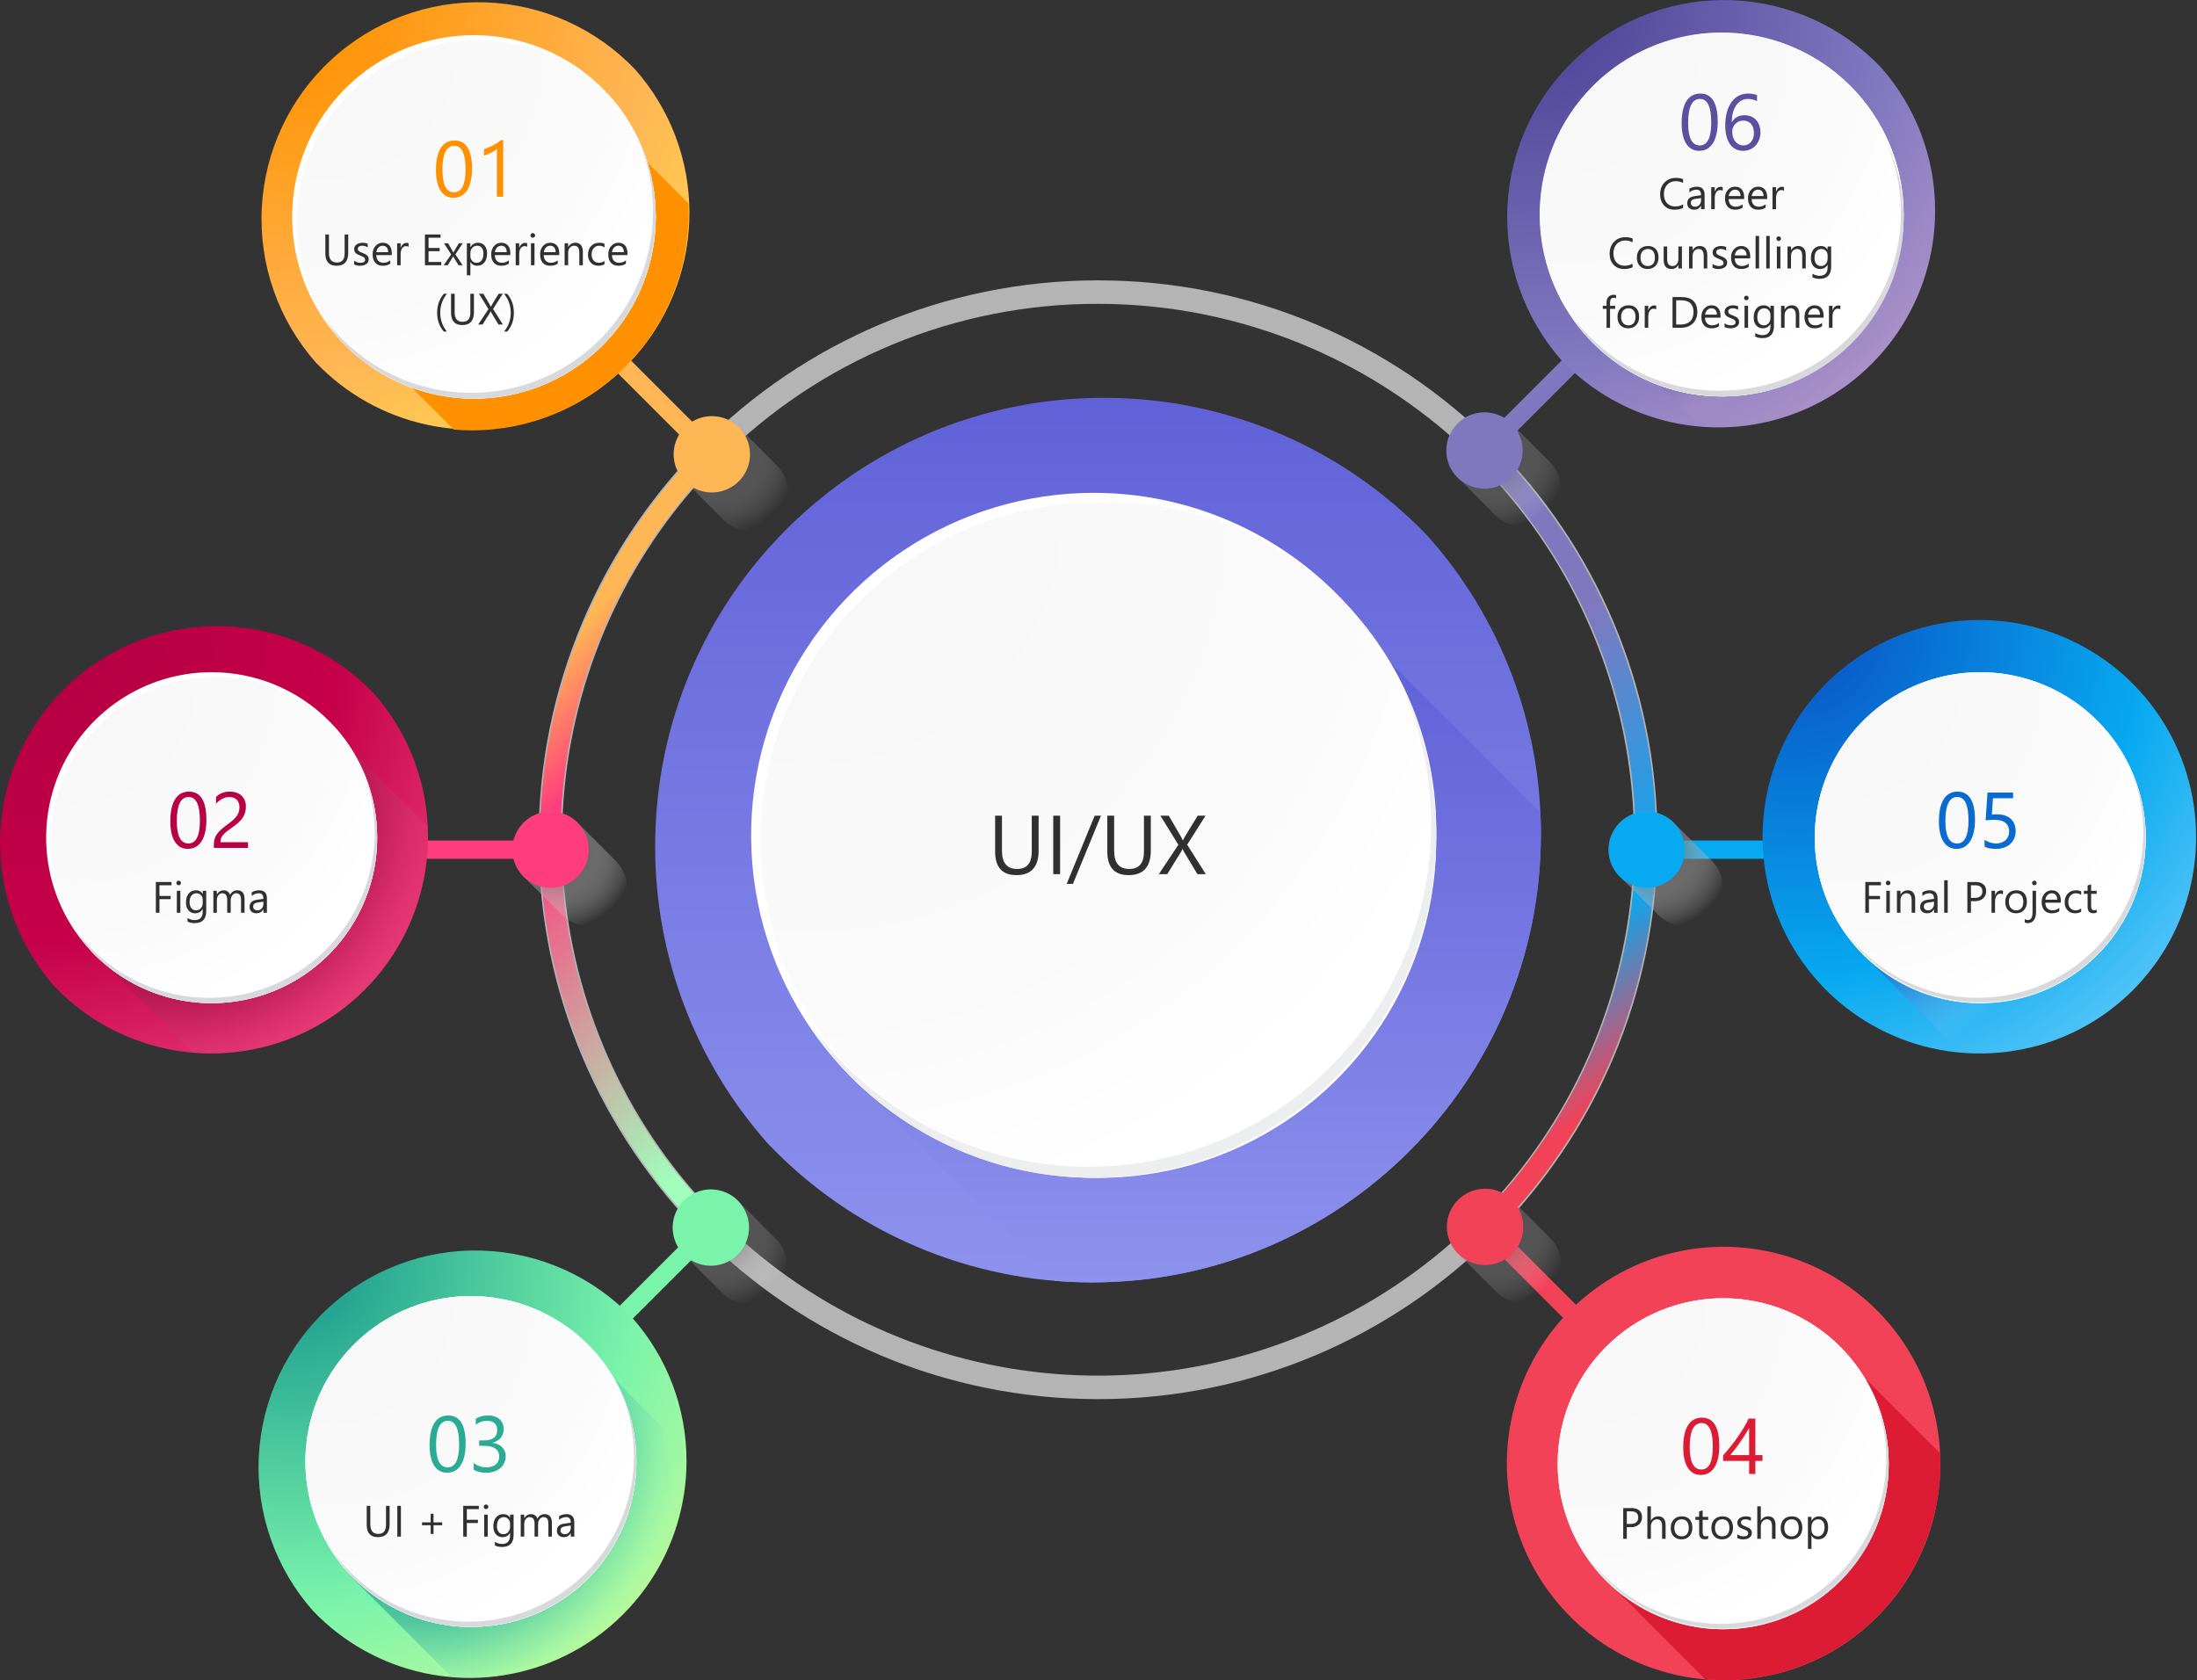 <svg xmlns="http://www.w3.org/2000/svg" width="1000" height="765" viewBox="0 0 1000 765" fill="none">
<rect x="0" y="0" width="1000" height="765" fill="#333333" stroke="none"/>
<g id="Curriculum Circle" clip-path="url(#clip0_151_2)">
<g id="Content-Circle">
<path id="Path 30341" d="M701.374 379.602C701.442 329.742 683.194 281.593 650.097 244.302C631.051 224.3 608.136 208.383 582.744 197.518C557.352 186.653 530.015 181.068 502.397 181.102C389.625 181.102 298.203 272.519 298.203 385.29C298.136 435.152 316.388 483.301 349.489 520.59C368.533 540.591 391.447 556.508 416.838 567.373C442.228 578.238 469.563 583.824 497.181 583.79C609.956 583.787 701.374 492.373 701.374 379.602Z" fill="url(#paint0_linear_151_2)"/>
<path id="Path 30342" d="M385.024 487.933L480.169 583.078C485.78 583.545 491.454 583.78 497.191 583.785C609.956 583.785 701.377 492.369 701.377 379.597C701.377 376.361 701.301 373.142 701.148 369.939L631.882 300.676L385.024 487.933Z" fill="url(#paint1_linear_151_2)"/>
<path id="Path 30343" d="M653.719 380.274C653.719 411.112 644.574 441.257 627.441 466.897C610.309 492.538 585.957 512.522 557.467 524.323C528.976 536.124 497.626 539.211 467.381 533.195C437.136 527.178 409.354 512.328 387.549 490.522C365.744 468.716 350.894 440.934 344.878 410.689C338.863 380.444 341.951 349.094 353.752 320.603C365.554 292.113 385.539 267.762 411.18 250.63C436.821 233.498 466.966 224.354 497.804 224.355C518.279 224.355 538.554 228.388 557.471 236.223C576.388 244.059 593.576 255.544 608.054 270.023C622.532 284.501 634.017 301.69 641.852 320.607C649.687 339.524 653.72 359.799 653.719 380.274Z" fill="white"/>
<path id="Path 30344" d="M653.719 380.274C654.073 360.241 650.382 340.343 642.868 321.769C635.354 303.196 624.17 286.329 609.986 272.178C595.802 258.027 578.909 246.883 560.318 239.412C541.727 231.941 521.82 228.297 501.788 228.698C471.209 228.337 441.217 237.103 415.645 253.874C390.074 270.646 370.084 294.662 358.231 322.852C346.378 351.043 343.201 382.127 349.105 412.133C355.008 442.138 369.726 469.702 391.375 491.301C413.024 512.899 440.622 527.552 470.641 533.386C500.661 539.219 531.738 535.969 559.901 524.05C588.063 512.132 612.032 492.086 628.744 466.475C645.456 440.864 654.151 410.852 653.719 380.274Z" fill="url(#paint2_radial_151_2)"/>
<path id="Path 30345" d="M637.953 311.892C653.586 347.07 655.655 386.787 643.761 423.399C631.867 460.011 606.851 490.93 573.528 510.203C540.205 529.477 500.931 535.743 463.264 527.797C425.598 519.85 392.203 498.252 369.506 467.159C374.095 474.501 379.285 481.449 385.024 487.932C410.72 514.826 445.184 531.649 482.194 535.365C519.205 539.081 556.325 529.445 586.855 508.196C617.384 486.947 639.313 455.485 648.683 419.488C658.054 383.49 654.248 345.33 637.953 311.892Z" fill="#EDEEF0"/>
</g>
<path id="Path 30346" d="M499.791 138.324C556.233 138.324 610.928 157.894 654.559 193.699C698.189 229.505 728.054 279.332 739.066 334.689C750.077 390.046 741.554 447.509 714.948 497.286C688.342 547.063 645.299 586.076 593.154 607.675C541.009 629.275 482.987 632.125 428.976 615.741C374.964 599.358 328.305 564.753 296.947 517.823C265.59 470.894 251.474 414.543 257.006 358.374C262.538 302.204 287.376 249.689 327.286 209.779C349.887 187.054 376.771 169.038 406.381 156.773C435.992 144.507 467.741 138.237 499.791 138.324ZM499.791 127.624C359.148 127.624 245.134 241.638 245.134 382.281C245.134 522.924 359.147 636.941 499.791 636.941C640.435 636.941 754.447 522.928 754.447 382.285C754.447 241.642 640.433 127.627 499.791 127.627V127.624Z" fill="#B4B4B4"/>
<path id="Right-Gradient" d="M678.09 201.527L671.474 208.142C694.588 230.872 712.946 257.977 725.477 287.875C738.007 317.773 744.461 349.866 744.461 382.284C744.461 414.702 738.007 446.795 725.477 476.693C712.946 506.591 694.588 533.696 671.474 556.426L678.09 563.042C702.074 539.444 721.121 511.308 734.123 480.275C747.125 449.242 753.821 415.931 753.821 382.284C753.821 348.638 747.125 315.327 734.123 284.294C721.121 253.261 702.074 225.125 678.09 201.527Z" fill="url(#paint3_linear_151_2)"/>
<path id="Left-Gradient" d="M320.248 561.826L326.863 555.211C304.121 532.52 286.078 505.566 273.767 475.893C261.457 446.219 255.12 414.409 255.12 382.283C255.12 350.157 261.457 318.347 273.767 288.673C286.078 259 304.121 232.046 326.863 209.355L320.248 202.741C296.636 226.3 277.903 254.284 265.121 285.093C252.339 315.901 245.76 348.929 245.76 382.283C245.76 415.638 252.339 448.665 265.121 479.474C277.903 510.283 296.636 538.267 320.248 561.826Z" fill="url(#paint4_linear_151_2)"/>
<path id="UI/UX" d="M472.742 387.184C472.742 394.656 469.371 398.391 462.629 398.391C456.172 398.391 452.944 394.798 452.944 387.611V371.339H456.061V387.407C456.061 392.862 458.362 395.59 462.963 395.59C467.404 395.59 469.625 392.955 469.625 387.685V371.339H472.742V387.184ZM482.52 397.946H479.403V371.339H482.52V397.946ZM501.13 371.339L488.365 402.362H485.526L498.254 371.339H501.13ZM523.804 387.184C523.804 394.656 520.433 398.391 513.692 398.391C507.235 398.391 504.006 394.798 504.006 387.611V371.339H507.124V387.407C507.124 392.862 509.424 395.59 514.026 395.59C518.467 395.59 520.687 392.955 520.687 387.685V371.339H523.804V387.184ZM548.834 397.946H545.031L538.908 387.76C538.722 387.45 538.518 387.011 538.295 386.442H538.221C538.097 386.727 537.887 387.166 537.59 387.76L531.282 397.946H527.459L536.366 384.568L528.165 371.339H531.987L537.423 380.69C537.782 381.309 538.097 381.927 538.37 382.546H538.444C538.84 381.729 539.186 381.086 539.483 380.616L545.142 371.339H548.723L540.355 384.531L548.834 397.946Z" fill="#313030"/>
<g id="Content-6">
<path id="Path 30351" style="mix-blend-mode:multiply" opacity="0.6" d="M705.302 210.152L688.502 193.381L688.49 193.393C686.896 191.647 684.962 190.245 682.807 189.274C680.652 188.302 678.321 187.781 675.957 187.742C673.593 187.704 671.246 188.149 669.061 189.05C666.875 189.951 664.897 191.289 663.247 192.982C661.597 194.675 660.31 196.687 659.466 198.895C658.621 201.104 658.237 203.461 658.337 205.823C658.436 208.185 659.017 210.502 660.044 212.631C661.071 214.761 662.522 216.658 664.309 218.206L679.927 233.823C681.454 235.592 683.321 237.034 685.419 238.064C687.516 239.093 689.8 239.689 692.133 239.815C694.466 239.941 696.8 239.595 698.996 238.798C701.192 238 703.205 236.768 704.913 235.174C706.622 233.58 707.991 231.658 708.939 229.523C709.887 227.387 710.394 225.082 710.43 222.746C710.466 220.41 710.03 218.091 709.148 215.927C708.267 213.763 706.957 211.8 705.299 210.154L705.302 210.152Z" fill="url(#paint5_radial_151_2)"/>
<path id="Rectangle 2800" d="M745.444 129.455L672.743 202.156L678.637 208.05L751.338 135.349L745.444 129.455Z" fill="#8078BF"/>
<path id="Path 30354" d="M663.405 192.819C665.834 190.389 668.93 188.734 672.3 188.064C675.67 187.393 679.163 187.737 682.337 189.051C685.512 190.366 688.225 192.593 690.134 195.45C692.043 198.307 693.062 201.665 693.062 205.101C693.062 208.538 692.043 211.896 690.134 214.753C688.225 217.61 685.512 219.837 682.337 221.151C679.163 222.466 675.67 222.81 672.3 222.139C668.93 221.469 665.834 219.814 663.405 217.384C660.148 214.126 658.318 209.708 658.318 205.101C658.318 200.495 660.148 196.077 663.405 192.819Z" fill="#8078BF"/>
<path id="Path 30373" d="M880.805 95.911C880.837 71.819 872.019 48.554 856.025 30.536C838.178 11.852 813.714 0.916 787.891 0.076C762.067 -0.764 736.944 8.56 717.921 26.044C698.898 43.529 687.493 67.778 686.157 93.581C684.822 119.383 693.661 144.681 710.777 164.036C724.386 178.292 741.952 188.145 761.213 192.326C780.473 196.506 800.543 194.823 818.838 187.493C837.133 180.162 852.813 167.521 863.857 151.198C874.902 134.875 880.805 115.618 880.805 95.909V95.911Z" fill="url(#paint6_radial_151_2)"/>
<path id="Path 30374" d="M728.315 148.551L774.288 194.524C776.998 194.749 779.739 194.863 782.511 194.866C808.678 194.866 833.773 184.472 852.276 165.969C870.779 147.467 881.174 122.372 881.175 96.205C881.175 94.64 881.138 93.085 881.063 91.54L847.595 58.073L728.315 148.551Z" fill="url(#paint7_radial_151_2)"/>
<g id="Group 25513">
<g id="Group 25511">
<g id="Group 25510">
<g id="Group 25509">
<path id="Path 30375" d="M866.49 97.745C866.49 114.11 861.637 130.108 852.545 143.716C843.453 157.323 830.53 167.929 815.41 174.191C800.291 180.454 783.653 182.093 767.602 178.9C751.551 175.707 736.808 167.827 725.235 156.255C713.663 144.682 705.783 129.939 702.59 113.888C699.397 97.837 701.036 81.2 707.299 66.08C713.561 50.96 724.167 38.037 737.774 28.945C751.382 19.853 767.38 15 783.745 15C794.611 15 805.371 17.14 815.41 21.298C825.449 25.457 834.571 31.552 842.255 39.235C849.938 46.919 856.033 56.041 860.192 66.08C864.35 76.119 866.49 86.879 866.49 97.745Z" fill="white"/>
</g>
</g>
</g>
<path id="Path 30376" d="M866.49 97.64C866.52 77.409 859.118 57.872 845.69 42.74C832.846 28.224 815.318 18.671 796.158 15.744C776.997 12.817 757.417 16.701 740.824 26.721C724.232 36.741 711.679 52.261 705.349 70.581C699.018 88.901 699.313 108.861 706.18 126.987C713.047 145.112 726.053 160.256 742.933 169.782C759.813 179.309 779.499 182.614 798.565 179.124C817.631 175.634 834.87 165.569 847.281 150.68C859.692 135.792 866.489 117.023 866.49 97.64Z" fill="url(#paint8_radial_151_2)"/>
<g id="Group 25512">
<path id="Path 30377" d="M858.145 63.887C862.813 74.122 865.243 85.392 865.246 96.819C865.246 141.58 828.311 177.867 782.752 177.867C755.374 177.867 731.124 164.766 716.118 144.6C718.569 148.444 721.315 152.056 724.327 155.395C739.35 170.851 760.529 180.478 783.996 180.478C829.56 180.478 866.49 144.193 866.49 99.433C866.483 87.011 863.614 74.79 858.145 63.887Z" fill="#D8D9DD"/>
</g>
</g>
<g id="Group 25532">
<path id="Career Counselling for Designer" d="M766.081 94.637C765.046 95.184 763.757 95.458 762.214 95.458C760.222 95.458 758.627 94.816 757.429 93.534C756.231 92.251 755.632 90.568 755.632 88.485C755.632 86.245 756.306 84.436 757.653 83.055C759.001 81.675 760.71 80.985 762.78 80.985C764.108 80.985 765.209 81.177 766.081 81.561V83.309C765.078 82.749 763.972 82.469 762.761 82.469C761.153 82.469 759.847 83.007 758.845 84.081C757.849 85.155 757.351 86.591 757.351 88.387C757.351 90.093 757.816 91.454 758.747 92.469C759.685 93.478 760.912 93.983 762.429 93.983C763.835 93.983 765.052 93.671 766.081 93.046V94.637ZM775.876 95.223H774.274V93.661H774.235C773.539 94.859 772.513 95.458 771.159 95.458C770.163 95.458 769.382 95.194 768.815 94.667C768.256 94.139 767.976 93.439 767.976 92.567C767.976 90.698 769.076 89.611 771.276 89.305L774.274 88.885C774.274 87.186 773.588 86.337 772.214 86.337C771.009 86.337 769.922 86.747 768.952 87.567V85.926C769.935 85.301 771.068 84.989 772.351 84.989C774.701 84.989 775.876 86.232 775.876 88.719V95.223ZM774.274 90.165L771.862 90.497C771.12 90.601 770.56 90.786 770.183 91.053C769.805 91.314 769.616 91.779 769.616 92.45C769.616 92.938 769.789 93.338 770.134 93.651C770.485 93.957 770.951 94.11 771.53 94.11C772.325 94.11 772.979 93.833 773.493 93.28C774.014 92.72 774.274 92.014 774.274 91.161V90.165ZM784.108 86.844C783.828 86.629 783.425 86.522 782.897 86.522C782.214 86.522 781.641 86.844 781.179 87.489C780.723 88.133 780.495 89.012 780.495 90.126V95.223H778.894V85.223H780.495V87.284H780.534C780.762 86.581 781.11 86.034 781.579 85.643C782.048 85.246 782.572 85.047 783.151 85.047C783.568 85.047 783.887 85.093 784.108 85.184V86.844ZM793.884 90.624H786.823C786.849 91.737 787.149 92.596 787.722 93.202C788.295 93.807 789.082 94.11 790.085 94.11C791.211 94.11 792.246 93.739 793.19 92.997V94.501C792.311 95.139 791.149 95.458 789.704 95.458C788.291 95.458 787.181 95.005 786.374 94.1C785.567 93.189 785.163 91.909 785.163 90.262C785.163 88.706 785.603 87.44 786.481 86.463C787.367 85.48 788.464 84.989 789.772 84.989C791.081 84.989 792.093 85.412 792.81 86.258C793.526 87.105 793.884 88.28 793.884 89.784V90.624ZM792.243 89.266C792.237 88.342 792.012 87.622 791.569 87.108C791.133 86.594 790.524 86.337 789.743 86.337C788.988 86.337 788.347 86.607 787.819 87.147C787.292 87.688 786.966 88.394 786.843 89.266H792.243ZM804.353 90.624H797.292C797.318 91.737 797.617 92.596 798.19 93.202C798.763 93.807 799.551 94.11 800.554 94.11C801.68 94.11 802.715 93.739 803.659 92.997V94.501C802.78 95.139 801.618 95.458 800.173 95.458C798.76 95.458 797.65 95.005 796.843 94.1C796.035 93.189 795.632 91.909 795.632 90.262C795.632 88.706 796.071 87.44 796.95 86.463C797.836 85.48 798.933 84.989 800.241 84.989C801.55 84.989 802.562 85.412 803.278 86.258C803.994 87.105 804.353 88.28 804.353 89.784V90.624ZM802.712 89.266C802.705 88.342 802.481 87.622 802.038 87.108C801.602 86.594 800.993 86.337 800.212 86.337C799.457 86.337 798.815 86.607 798.288 87.147C797.761 87.688 797.435 88.394 797.311 89.266H802.712ZM811.999 86.844C811.719 86.629 811.315 86.522 810.788 86.522C810.104 86.522 809.532 86.844 809.069 87.489C808.614 88.133 808.386 89.012 808.386 90.126V95.223H806.784V85.223H808.386V87.284H808.425C808.653 86.581 809.001 86.034 809.47 85.643C809.938 85.246 810.463 85.047 811.042 85.047C811.459 85.047 811.778 85.093 811.999 85.184V86.844ZM743.103 121.637C742.067 122.184 740.778 122.458 739.235 122.458C737.243 122.458 735.648 121.816 734.45 120.534C733.252 119.251 732.653 117.568 732.653 115.485C732.653 113.245 733.327 111.436 734.675 110.055C736.022 108.675 737.731 107.985 739.802 107.985C741.13 107.985 742.23 108.177 743.103 108.561V110.309C742.1 109.749 740.993 109.469 739.782 109.469C738.174 109.469 736.869 110.006 735.866 111.081C734.87 112.155 734.372 113.59 734.372 115.387C734.372 117.093 734.838 118.454 735.769 119.469C736.706 120.478 737.933 120.983 739.45 120.983C740.856 120.983 742.074 120.671 743.103 120.046V121.637ZM749.919 122.458C748.441 122.458 747.259 121.992 746.374 121.061C745.495 120.124 745.056 118.883 745.056 117.34C745.056 115.661 745.515 114.349 746.433 113.405C747.351 112.461 748.591 111.989 750.153 111.989C751.644 111.989 752.806 112.448 753.64 113.366C754.479 114.284 754.899 115.557 754.899 117.184C754.899 118.779 754.447 120.059 753.542 121.022C752.644 121.979 751.436 122.458 749.919 122.458ZM750.036 113.337C749.007 113.337 748.194 113.688 747.595 114.391C746.996 115.088 746.696 116.051 746.696 117.282C746.696 118.467 746.999 119.401 747.604 120.085C748.21 120.768 749.02 121.11 750.036 121.11C751.071 121.11 751.866 120.775 752.419 120.104C752.979 119.434 753.259 118.48 753.259 117.243C753.259 115.993 752.979 115.029 752.419 114.352C751.866 113.675 751.071 113.337 750.036 113.337ZM765.544 122.223H763.942V120.641H763.903C763.239 121.852 762.211 122.458 760.817 122.458C758.435 122.458 757.243 121.038 757.243 118.2V112.223H758.835V117.946C758.835 120.055 759.642 121.11 761.257 121.11C762.038 121.11 762.679 120.824 763.181 120.251C763.688 119.671 763.942 118.916 763.942 117.985V112.223H765.544V122.223ZM777.087 122.223H775.485V116.52C775.485 114.398 774.711 113.337 773.161 113.337C772.36 113.337 771.696 113.639 771.169 114.245C770.648 114.844 770.388 115.602 770.388 116.52V122.223H768.786V112.223H770.388V113.883H770.427C771.182 112.62 772.276 111.989 773.708 111.989C774.802 111.989 775.638 112.344 776.218 113.053C776.797 113.756 777.087 114.775 777.087 116.11V122.223ZM779.509 121.862V120.143C780.381 120.788 781.341 121.11 782.39 121.11C783.796 121.11 784.499 120.641 784.499 119.704C784.499 119.437 784.437 119.212 784.313 119.03C784.196 118.841 784.033 118.675 783.825 118.532C783.623 118.389 783.382 118.262 783.103 118.151C782.829 118.034 782.533 117.913 782.214 117.79C781.771 117.614 781.381 117.438 781.042 117.262C780.71 117.08 780.43 116.878 780.202 116.657C779.981 116.429 779.811 116.172 779.694 115.885C779.584 115.599 779.528 115.264 779.528 114.88C779.528 114.411 779.636 113.997 779.851 113.639C780.065 113.275 780.352 112.972 780.71 112.731C781.068 112.484 781.475 112.298 781.931 112.174C782.393 112.051 782.868 111.989 783.356 111.989C784.222 111.989 784.997 112.139 785.681 112.438V114.059C784.945 113.577 784.099 113.337 783.142 113.337C782.842 113.337 782.572 113.372 782.331 113.444C782.09 113.509 781.882 113.603 781.706 113.727C781.537 113.851 781.403 114.001 781.306 114.176C781.214 114.346 781.169 114.534 781.169 114.743C781.169 115.003 781.214 115.221 781.306 115.397C781.403 115.573 781.543 115.729 781.726 115.866C781.908 116.003 782.129 116.126 782.39 116.237C782.65 116.348 782.946 116.468 783.278 116.598C783.721 116.768 784.118 116.943 784.47 117.126C784.821 117.301 785.121 117.503 785.368 117.731C785.616 117.952 785.804 118.21 785.935 118.503C786.071 118.796 786.14 119.144 786.14 119.547C786.14 120.042 786.029 120.472 785.808 120.837C785.593 121.201 785.303 121.504 784.938 121.745C784.574 121.986 784.154 122.165 783.679 122.282C783.203 122.399 782.705 122.458 782.185 122.458C781.156 122.458 780.264 122.259 779.509 121.862ZM796.647 117.624H789.587C789.613 118.737 789.912 119.596 790.485 120.202C791.058 120.807 791.846 121.11 792.849 121.11C793.975 121.11 795.01 120.739 795.954 119.997V121.501C795.075 122.139 793.913 122.458 792.468 122.458C791.055 122.458 789.945 122.005 789.138 121.1C788.33 120.189 787.927 118.909 787.927 117.262C787.927 115.706 788.366 114.44 789.245 113.464C790.131 112.48 791.228 111.989 792.536 111.989C793.845 111.989 794.857 112.412 795.573 113.258C796.289 114.105 796.647 115.28 796.647 116.784V117.624ZM795.007 116.266C795 115.342 794.776 114.622 794.333 114.108C793.897 113.594 793.288 113.337 792.507 113.337C791.752 113.337 791.11 113.607 790.583 114.147C790.056 114.687 789.73 115.394 789.606 116.266H795.007ZM800.681 122.223H799.079V107.419H800.681V122.223ZM805.524 122.223H803.923V107.419H805.524V122.223ZM809.587 109.684C809.3 109.684 809.056 109.587 808.854 109.391C808.653 109.196 808.552 108.949 808.552 108.649C808.552 108.35 808.653 108.102 808.854 107.907C809.056 107.705 809.3 107.604 809.587 107.604C809.88 107.604 810.127 107.705 810.329 107.907C810.537 108.102 810.642 108.35 810.642 108.649C810.642 108.936 810.537 109.18 810.329 109.381C810.127 109.583 809.88 109.684 809.587 109.684ZM810.368 122.223H808.767V112.223H810.368V122.223ZM821.911 122.223H820.31V116.52C820.31 114.398 819.535 113.337 817.985 113.337C817.185 113.337 816.52 113.639 815.993 114.245C815.472 114.844 815.212 115.602 815.212 116.52V122.223H813.61V112.223H815.212V113.883H815.251C816.006 112.62 817.1 111.989 818.532 111.989C819.626 111.989 820.463 112.344 821.042 113.053C821.621 113.756 821.911 114.775 821.911 116.11V122.223ZM833.474 121.422C833.474 125.094 831.716 126.93 828.2 126.93C826.963 126.93 825.882 126.696 824.958 126.227V124.626C826.084 125.251 827.158 125.563 828.181 125.563C830.642 125.563 831.872 124.255 831.872 121.637V120.544H831.833C831.071 121.82 829.925 122.458 828.395 122.458C827.152 122.458 826.149 122.015 825.388 121.13C824.632 120.238 824.255 119.043 824.255 117.546C824.255 115.846 824.662 114.495 825.476 113.493C826.296 112.49 827.416 111.989 828.835 111.989C830.183 111.989 831.182 112.529 831.833 113.61H831.872V112.223H833.474V121.422ZM831.872 117.702V116.227C831.872 115.433 831.602 114.753 831.061 114.186C830.528 113.62 829.86 113.337 829.06 113.337C828.07 113.337 827.295 113.698 826.735 114.421C826.175 115.137 825.895 116.143 825.895 117.438C825.895 118.551 826.162 119.443 826.696 120.114C827.237 120.778 827.95 121.11 828.835 121.11C829.733 121.11 830.463 120.791 831.022 120.153C831.589 119.515 831.872 118.698 831.872 117.702ZM735.583 135.825C735.27 135.649 734.916 135.561 734.519 135.561C733.399 135.561 732.839 136.268 732.839 137.68V139.223H735.183V140.59H732.839V149.223H731.247V140.59H729.538V139.223H731.247V137.602C731.247 136.554 731.55 135.727 732.155 135.122C732.761 134.51 733.516 134.204 734.421 134.204C734.909 134.204 735.297 134.262 735.583 134.38V135.825ZM741.091 149.458C739.613 149.458 738.431 148.992 737.546 148.061C736.667 147.124 736.228 145.883 736.228 144.34C736.228 142.661 736.686 141.349 737.604 140.405C738.522 139.461 739.763 138.989 741.325 138.989C742.816 138.989 743.978 139.448 744.811 140.366C745.651 141.284 746.071 142.557 746.071 144.184C746.071 145.779 745.619 147.059 744.714 148.022C743.815 148.979 742.608 149.458 741.091 149.458ZM741.208 140.337C740.179 140.337 739.366 140.688 738.767 141.391C738.168 142.088 737.868 143.051 737.868 144.282C737.868 145.467 738.171 146.401 738.776 147.085C739.382 147.768 740.192 148.11 741.208 148.11C742.243 148.11 743.037 147.775 743.591 147.104C744.151 146.434 744.431 145.48 744.431 144.243C744.431 142.993 744.151 142.029 743.591 141.352C743.037 140.675 742.243 140.337 741.208 140.337ZM753.845 140.844C753.565 140.63 753.161 140.522 752.634 140.522C751.95 140.522 751.377 140.844 750.915 141.489C750.459 142.133 750.231 143.012 750.231 144.126V149.223H748.63V139.223H750.231V141.284H750.27C750.498 140.581 750.847 140.034 751.315 139.643C751.784 139.246 752.308 139.047 752.888 139.047C753.304 139.047 753.623 139.093 753.845 139.184V140.844ZM761.286 149.223V135.219H765.153C770.088 135.219 772.556 137.495 772.556 142.046C772.556 144.207 771.869 145.945 770.495 147.26C769.128 148.569 767.295 149.223 764.997 149.223H761.286ZM762.927 136.704V147.739H765.017C766.853 147.739 768.282 147.247 769.304 146.264C770.326 145.281 770.837 143.888 770.837 142.085C770.837 138.497 768.929 136.704 765.114 136.704H762.927ZM783.132 144.624H776.071C776.097 145.737 776.397 146.596 776.97 147.202C777.543 147.807 778.33 148.11 779.333 148.11C780.459 148.11 781.494 147.739 782.438 146.997V148.501C781.56 149.139 780.397 149.458 778.952 149.458C777.539 149.458 776.429 149.005 775.622 148.1C774.815 147.189 774.411 145.909 774.411 144.262C774.411 142.706 774.851 141.44 775.729 140.464C776.615 139.48 777.712 138.989 779.02 138.989C780.329 138.989 781.341 139.412 782.058 140.258C782.774 141.105 783.132 142.28 783.132 143.784V144.624ZM781.491 143.266C781.485 142.342 781.26 141.622 780.817 141.108C780.381 140.594 779.772 140.337 778.991 140.337C778.236 140.337 777.595 140.607 777.067 141.147C776.54 141.687 776.214 142.394 776.091 143.266H781.491ZM784.958 148.862V147.143C785.83 147.788 786.791 148.11 787.839 148.11C789.245 148.11 789.948 147.641 789.948 146.704C789.948 146.437 789.886 146.212 789.763 146.03C789.645 145.841 789.483 145.675 789.274 145.532C789.073 145.389 788.832 145.262 788.552 145.151C788.278 145.034 787.982 144.913 787.663 144.79C787.22 144.614 786.83 144.438 786.491 144.262C786.159 144.08 785.879 143.878 785.651 143.657C785.43 143.429 785.261 143.172 785.144 142.885C785.033 142.599 784.978 142.264 784.978 141.88C784.978 141.411 785.085 140.997 785.3 140.639C785.515 140.275 785.801 139.972 786.159 139.731C786.517 139.484 786.924 139.298 787.38 139.174C787.842 139.051 788.317 138.989 788.806 138.989C789.672 138.989 790.446 139.139 791.13 139.438V141.059C790.394 140.577 789.548 140.337 788.591 140.337C788.291 140.337 788.021 140.372 787.78 140.444C787.539 140.509 787.331 140.603 787.155 140.727C786.986 140.851 786.853 141.001 786.755 141.176C786.664 141.346 786.618 141.534 786.618 141.743C786.618 142.003 786.664 142.221 786.755 142.397C786.853 142.573 786.992 142.729 787.175 142.866C787.357 143.003 787.578 143.126 787.839 143.237C788.099 143.348 788.395 143.468 788.728 143.598C789.17 143.768 789.567 143.943 789.919 144.126C790.27 144.301 790.57 144.503 790.817 144.731C791.065 144.952 791.254 145.21 791.384 145.503C791.52 145.796 791.589 146.144 791.589 146.547C791.589 147.042 791.478 147.472 791.257 147.837C791.042 148.201 790.752 148.504 790.388 148.745C790.023 148.986 789.603 149.165 789.128 149.282C788.653 149.399 788.155 149.458 787.634 149.458C786.605 149.458 785.713 149.259 784.958 148.862ZM794.88 136.684C794.593 136.684 794.349 136.587 794.147 136.391C793.946 136.196 793.845 135.949 793.845 135.649C793.845 135.35 793.946 135.102 794.147 134.907C794.349 134.705 794.593 134.604 794.88 134.604C795.173 134.604 795.42 134.705 795.622 134.907C795.83 135.102 795.935 135.35 795.935 135.649C795.935 135.936 795.83 136.18 795.622 136.381C795.42 136.583 795.173 136.684 794.88 136.684ZM795.661 149.223H794.06V139.223H795.661V149.223ZM807.438 148.422C807.438 152.094 805.681 153.93 802.165 153.93C800.928 153.93 799.847 153.696 798.923 153.227V151.626C800.049 152.251 801.123 152.563 802.145 152.563C804.606 152.563 805.837 151.255 805.837 148.637V147.544H805.798C805.036 148.82 803.89 149.458 802.36 149.458C801.117 149.458 800.114 149.015 799.353 148.13C798.597 147.238 798.22 146.043 798.22 144.546C798.22 142.846 798.627 141.495 799.44 140.493C800.261 139.49 801.381 138.989 802.8 138.989C804.147 138.989 805.147 139.529 805.798 140.61H805.837V139.223H807.438V148.422ZM805.837 144.702V143.227C805.837 142.433 805.567 141.753 805.026 141.186C804.492 140.62 803.825 140.337 803.024 140.337C802.035 140.337 801.26 140.698 800.7 141.421C800.14 142.137 799.86 143.143 799.86 144.438C799.86 145.551 800.127 146.443 800.661 147.114C801.201 147.778 801.914 148.11 802.8 148.11C803.698 148.11 804.427 147.791 804.987 147.153C805.554 146.515 805.837 145.698 805.837 144.702ZM818.981 149.223H817.38V143.52C817.38 141.398 816.605 140.337 815.056 140.337C814.255 140.337 813.591 140.639 813.063 141.245C812.543 141.844 812.282 142.602 812.282 143.52V149.223H810.681V139.223H812.282V140.883H812.321C813.076 139.62 814.17 138.989 815.603 138.989C816.696 138.989 817.533 139.344 818.112 140.053C818.692 140.756 818.981 141.775 818.981 143.11V149.223ZM830.046 144.624H822.985C823.011 145.737 823.311 146.596 823.884 147.202C824.457 147.807 825.244 148.11 826.247 148.11C827.373 148.11 828.408 147.739 829.353 146.997V148.501C828.474 149.139 827.311 149.458 825.866 149.458C824.453 149.458 823.343 149.005 822.536 148.1C821.729 147.189 821.325 145.909 821.325 144.262C821.325 142.706 821.765 141.44 822.644 140.464C823.529 139.48 824.626 138.989 825.935 138.989C827.243 138.989 828.256 139.412 828.972 140.258C829.688 141.105 830.046 142.28 830.046 143.784V144.624ZM828.405 143.266C828.399 142.342 828.174 141.622 827.731 141.108C827.295 140.594 826.686 140.337 825.905 140.337C825.15 140.337 824.509 140.607 823.981 141.147C823.454 141.687 823.129 142.394 823.005 143.266H828.405ZM837.692 140.844C837.412 140.63 837.009 140.522 836.481 140.522C835.798 140.522 835.225 140.844 834.763 141.489C834.307 142.133 834.079 143.012 834.079 144.126V149.223H832.478V139.223H834.079V141.284H834.118C834.346 140.581 834.694 140.034 835.163 139.643C835.632 139.246 836.156 139.047 836.735 139.047C837.152 139.047 837.471 139.093 837.692 139.184V140.844Z" fill="#313030"/>
<path id="06" d="M781.845 55.514C781.845 57.624 781.651 59.493 781.265 61.122C780.89 62.751 780.339 64.128 779.612 65.253C778.897 66.366 778.013 67.216 776.958 67.801C775.915 68.376 774.726 68.663 773.39 68.663C772.124 68.663 770.993 68.387 769.997 67.837C769.013 67.274 768.181 66.46 767.501 65.393C766.821 64.327 766.306 63.02 765.954 61.473C765.603 59.915 765.427 58.133 765.427 56.13C765.427 53.926 765.608 51.981 765.972 50.294C766.347 48.606 766.892 47.194 767.606 46.057C768.321 44.909 769.206 44.047 770.261 43.473C771.327 42.887 772.546 42.594 773.917 42.594C779.202 42.594 781.845 46.901 781.845 55.514ZM778.892 55.795C778.892 48.624 777.187 45.038 773.776 45.038C770.179 45.038 768.38 48.688 768.38 55.989C768.38 62.797 770.144 66.202 773.671 66.202C777.151 66.202 778.892 62.733 778.892 55.795ZM801.286 60.225C801.286 61.456 801.087 62.587 800.688 63.618C800.29 64.649 799.739 65.54 799.036 66.29C798.333 67.04 797.495 67.626 796.522 68.047C795.55 68.458 794.495 68.663 793.358 68.663C792.093 68.663 790.956 68.399 789.948 67.872C788.952 67.344 788.103 66.588 787.399 65.604C786.708 64.608 786.181 63.395 785.817 61.965C785.454 60.536 785.272 58.924 785.272 57.132C785.272 54.94 785.513 52.954 785.993 51.172C786.485 49.38 787.177 47.85 788.067 46.585C788.97 45.307 790.054 44.323 791.319 43.632C792.585 42.94 793.997 42.594 795.556 42.594C797.29 42.594 798.685 42.835 799.739 43.315V46.04C798.438 45.372 797.067 45.038 795.626 45.038C794.501 45.038 793.487 45.29 792.585 45.794C791.683 46.297 790.909 47.012 790.265 47.938C789.62 48.852 789.122 49.96 788.771 51.26C788.431 52.561 788.261 54.008 788.261 55.602H788.331C789.491 53.505 791.407 52.456 794.079 52.456C795.181 52.456 796.171 52.643 797.05 53.018C797.94 53.393 798.696 53.926 799.317 54.618C799.95 55.297 800.437 56.112 800.776 57.061C801.116 58.01 801.286 59.065 801.286 60.225ZM798.333 60.594C798.333 59.715 798.222 58.924 797.999 58.221C797.776 57.518 797.454 56.92 797.032 56.428C796.622 55.936 796.112 55.561 795.503 55.303C794.894 55.034 794.202 54.899 793.429 54.899C792.714 54.899 792.052 55.034 791.442 55.303C790.833 55.573 790.306 55.942 789.86 56.411C789.415 56.868 789.063 57.407 788.806 58.028C788.56 58.637 788.437 59.288 788.437 59.979C788.437 60.846 788.56 61.661 788.806 62.422C789.052 63.172 789.397 63.829 789.843 64.391C790.288 64.954 790.815 65.399 791.425 65.727C792.046 66.044 792.731 66.202 793.481 66.202C794.208 66.202 794.87 66.067 795.468 65.797C796.065 65.516 796.575 65.129 796.997 64.637C797.419 64.145 797.747 63.559 797.981 62.88C798.216 62.188 798.333 61.426 798.333 60.594Z" fill="#5950A0"/>
</g>
</g>
<g id="Content-5">
<path id="Rectangle 2797" d="M852.384 382.632H749.553V390.968H852.384V382.632Z" fill="#07A9F0"/>
<path id="Path 30349" style="mix-blend-mode:multiply" d="M779.164 391.85L762.364 375.079L762.353 375.091C760.761 373.338 758.827 371.929 756.67 370.952C754.513 369.974 752.179 369.448 749.811 369.407C747.443 369.365 745.092 369.809 742.902 370.71C740.712 371.611 738.73 372.951 737.077 374.647C735.425 376.343 734.136 378.36 733.292 380.572C732.448 382.785 732.066 385.147 732.169 387.513C732.272 389.878 732.858 392.198 733.891 394.329C734.924 396.46 736.382 398.357 738.176 399.903L753.796 415.52C755.323 417.286 757.191 418.726 759.288 419.753C761.385 420.781 763.667 421.375 765.999 421.499C768.33 421.624 770.663 421.278 772.857 420.48C775.052 419.683 777.063 418.451 778.77 416.858C780.477 415.265 781.846 413.344 782.794 411.21C783.741 409.076 784.249 406.773 784.286 404.439C784.323 402.104 783.889 399.786 783.009 397.623C782.13 395.46 780.823 393.497 779.167 391.851L779.164 391.85Z" fill="url(#paint9_radial_151_2)"/>
<path id="Ellipse 4171" d="M756.252 402.825C765.103 399.125 769.278 388.95 765.578 380.1C761.877 371.249 751.703 367.074 742.852 370.774C734.001 374.474 729.826 384.649 733.526 393.5C737.227 402.351 747.401 406.526 756.252 402.825Z" fill="#07A9F0"/>
<path id="Path 30368" d="M999.577 380.909C999.577 361.396 993.791 342.321 982.95 326.097C972.109 309.872 956.7 297.227 938.673 289.759C920.645 282.292 900.808 280.338 881.67 284.145C862.531 287.951 844.952 297.348 831.154 311.146C817.356 324.943 807.96 342.523 804.153 361.661C800.346 380.799 802.299 400.636 809.767 418.664C817.234 436.692 829.879 452.1 846.104 462.941C862.328 473.782 881.403 479.569 900.916 479.569C913.886 479.619 926.738 477.101 938.731 472.161C950.723 467.22 961.619 459.955 970.791 450.784C979.962 441.612 987.228 430.716 992.168 418.724C997.109 406.731 999.627 393.879 999.577 380.909Z" fill="url(#paint10_radial_151_2)"/>
<path id="Path 30369" d="M846.722 433.254L892.693 479.224C895.405 479.449 898.147 479.563 900.92 479.566C927.086 479.566 952.181 469.171 970.683 450.669C989.185 432.166 999.579 407.072 999.579 380.906C999.579 379.342 999.543 377.787 999.469 376.24L966.001 342.777L846.722 433.254Z" fill="url(#paint11_radial_151_2)"/>
<g id="Group 25506">
<g id="Group 25504">
<g id="Group 25503">
<g id="Group 25502">
<path id="Path 30370" d="M976.674 381.338C976.674 396.238 972.255 410.804 963.977 423.193C955.698 435.582 943.932 445.238 930.166 450.94C916.4 456.642 901.252 458.133 886.638 455.226C872.024 452.319 858.601 445.144 848.065 434.607C837.529 424.071 830.354 410.647 827.447 396.033C824.541 381.419 826.033 366.271 831.735 352.505C837.438 338.739 847.094 326.973 859.484 318.696C871.873 310.418 886.439 306 901.339 306C911.232 306 921.029 307.948 930.169 311.735C939.31 315.521 947.615 321.07 954.61 328.066C961.606 335.062 967.155 343.367 970.941 352.507C974.726 361.648 976.675 371.445 976.674 381.338Z" fill="white"/>
</g>
</g>
</g>
<path id="Path 30371" d="M976.674 381.338C976.674 366.438 972.255 351.873 963.977 339.484C955.699 327.096 943.933 317.44 930.168 311.738C916.402 306.037 901.255 304.545 886.641 307.452C872.028 310.359 858.604 317.534 848.069 328.07C837.533 338.605 830.358 352.029 827.451 366.642C824.545 381.256 826.037 396.403 831.739 410.169C837.441 423.934 847.096 435.7 859.485 443.978C871.874 452.256 886.439 456.674 901.339 456.674C911.243 456.714 921.058 454.792 930.216 451.021C939.374 447.249 947.694 441.701 954.698 434.697C961.701 427.694 967.249 419.373 971.021 410.215C974.793 401.057 976.714 391.242 976.674 381.338Z" fill="url(#paint12_radial_151_2)"/>
<g id="Group 25505">
<path id="Path 30372" d="M969.057 348.291C976.614 365.289 977.616 384.481 971.87 402.174C966.124 419.866 954.036 434.807 937.933 444.121C921.831 453.435 902.853 456.463 884.651 452.622C866.45 448.781 850.313 438.343 839.347 423.317C849.994 439.065 866.216 450.19 884.742 454.449C903.268 458.708 922.719 455.783 939.174 446.266C955.629 436.748 967.863 421.345 973.408 403.163C978.954 384.981 977.399 365.372 969.057 348.291Z" fill="#D8D9DD"/>
</g>
</g>
<g id="Group 25536">
<path id="Final Project" d="M856.137 403.012H850.668V407.856H855.727V409.331H850.668V415.532H849.028V401.528H856.137V403.012ZM859.399 402.993C859.112 402.993 858.868 402.895 858.667 402.7C858.465 402.505 858.364 402.257 858.364 401.958C858.364 401.658 858.465 401.411 858.667 401.216C858.868 401.014 859.112 400.913 859.399 400.913C859.692 400.913 859.939 401.014 860.141 401.216C860.349 401.411 860.454 401.658 860.454 401.958C860.454 402.244 860.349 402.488 860.141 402.69C859.939 402.892 859.692 402.993 859.399 402.993ZM860.18 415.532H858.579V405.532H860.18V415.532ZM871.723 415.532H870.122V409.829C870.122 407.706 869.347 406.645 867.797 406.645C866.997 406.645 866.333 406.948 865.805 407.553C865.284 408.152 865.024 408.911 865.024 409.829V415.532H863.422V405.532H865.024V407.192H865.063C865.818 405.929 866.912 405.298 868.344 405.298C869.438 405.298 870.275 405.652 870.854 406.362C871.433 407.065 871.723 408.084 871.723 409.419V415.532ZM881.909 415.532H880.307V413.969H880.268C879.571 415.167 878.546 415.766 877.192 415.766C876.196 415.766 875.415 415.503 874.848 414.975C874.288 414.448 874.008 413.748 874.008 412.876C874.008 411.007 875.109 409.92 877.309 409.614L880.307 409.194C880.307 407.495 879.62 406.645 878.247 406.645C877.042 406.645 875.955 407.055 874.985 407.876V406.235C875.968 405.61 877.101 405.298 878.383 405.298C880.734 405.298 881.909 406.541 881.909 409.028V415.532ZM880.307 410.473L877.895 410.805C877.153 410.91 876.593 411.095 876.215 411.362C875.838 411.622 875.649 412.088 875.649 412.759C875.649 413.247 875.821 413.647 876.167 413.96C876.518 414.266 876.984 414.419 877.563 414.419C878.357 414.419 879.012 414.142 879.526 413.589C880.047 413.029 880.307 412.322 880.307 411.469V410.473ZM886.528 415.532H884.926V400.727H886.528V415.532ZM897.114 410.239V415.532H895.473V401.528H899.321C900.818 401.528 901.977 401.893 902.797 402.622C903.624 403.351 904.038 404.38 904.038 405.708C904.038 407.036 903.579 408.123 902.661 408.969C901.749 409.816 900.515 410.239 898.959 410.239H897.114ZM897.114 403.012V408.755H898.833C899.965 408.755 900.828 408.497 901.42 407.983C902.019 407.462 902.319 406.73 902.319 405.786C902.319 403.937 901.225 403.012 899.038 403.012H897.114ZM911.684 407.153C911.404 406.938 911 406.831 910.473 406.831C909.79 406.831 909.217 407.153 908.754 407.798C908.299 408.442 908.071 409.321 908.071 410.434V415.532H906.469V405.532H908.071V407.593H908.11C908.338 406.889 908.686 406.343 909.155 405.952C909.624 405.555 910.148 405.356 910.727 405.356C911.144 405.356 911.463 405.402 911.684 405.493V407.153ZM917.602 415.766C916.124 415.766 914.943 415.301 914.057 414.37C913.178 413.432 912.739 412.192 912.739 410.649C912.739 408.969 913.198 407.658 914.116 406.714C915.034 405.77 916.274 405.298 917.836 405.298C919.327 405.298 920.489 405.757 921.323 406.675C922.163 407.593 922.583 408.865 922.583 410.493C922.583 412.088 922.13 413.367 921.225 414.331C920.327 415.288 919.119 415.766 917.602 415.766ZM917.719 406.645C916.691 406.645 915.877 406.997 915.278 407.7C914.679 408.397 914.379 409.36 914.379 410.591C914.379 411.775 914.682 412.71 915.288 413.393C915.893 414.077 916.704 414.419 917.719 414.419C918.754 414.419 919.549 414.083 920.102 413.413C920.662 412.742 920.942 411.788 920.942 410.552C920.942 409.302 920.662 408.338 920.102 407.661C919.549 406.984 918.754 406.645 917.719 406.645ZM926.743 415.112C926.743 416.753 926.411 418.016 925.747 418.901C925.089 419.793 924.145 420.239 922.915 420.239C922.459 420.239 922.016 420.135 921.586 419.927V418.432C922.068 418.725 922.524 418.872 922.954 418.872C924.412 418.872 925.141 417.706 925.141 415.376V405.532H926.743V415.112ZM925.961 402.993C925.675 402.993 925.431 402.895 925.229 402.7C925.027 402.505 924.926 402.257 924.926 401.958C924.926 401.658 925.027 401.411 925.229 401.216C925.431 401.014 925.675 400.913 925.961 400.913C926.254 400.913 926.502 401.014 926.704 401.216C926.912 401.411 927.016 401.658 927.016 401.958C927.016 402.244 926.912 402.488 926.704 402.69C926.502 402.892 926.254 402.993 925.961 402.993ZM938.022 410.932H930.961C930.987 412.046 931.287 412.905 931.86 413.51C932.433 414.116 933.221 414.419 934.223 414.419C935.349 414.419 936.385 414.048 937.329 413.305V414.809C936.45 415.447 935.288 415.766 933.842 415.766C932.43 415.766 931.319 415.314 930.512 414.409C929.705 413.497 929.301 412.218 929.301 410.571C929.301 409.015 929.741 407.749 930.62 406.772C931.505 405.789 932.602 405.298 933.911 405.298C935.219 405.298 936.232 405.721 936.948 406.567C937.664 407.413 938.022 408.589 938.022 410.093V410.932ZM936.381 409.575C936.375 408.65 936.15 407.931 935.708 407.417C935.271 406.902 934.663 406.645 933.881 406.645C933.126 406.645 932.485 406.915 931.958 407.456C931.43 407.996 931.105 408.703 930.981 409.575H936.381ZM947.27 415.073C946.502 415.535 945.59 415.766 944.536 415.766C943.11 415.766 941.958 415.304 941.079 414.38C940.206 413.449 939.77 412.244 939.77 410.766C939.77 409.119 940.242 407.798 941.186 406.802C942.13 405.799 943.39 405.298 944.965 405.298C945.844 405.298 946.619 405.46 947.29 405.786V407.427C946.547 406.906 945.753 406.645 944.907 406.645C943.885 406.645 943.045 407.013 942.387 407.749C941.736 408.478 941.411 409.438 941.411 410.63C941.411 411.802 941.717 412.726 942.329 413.403C942.947 414.08 943.774 414.419 944.809 414.419C945.681 414.419 946.502 414.129 947.27 413.55V415.073ZM954.331 415.434C953.953 415.643 953.455 415.747 952.836 415.747C951.085 415.747 950.209 414.77 950.209 412.817V406.899H948.491V405.532H950.209V403.091L951.811 402.573V405.532H954.331V406.899H951.811V412.534C951.811 413.205 951.925 413.683 952.153 413.969C952.381 414.256 952.758 414.399 953.286 414.399C953.689 414.399 954.038 414.288 954.331 414.067V415.434Z" fill="#313030"/>
<path id="05" d="M898.944 373.291C898.944 375.4 898.751 377.27 898.364 378.898C897.989 380.527 897.438 381.904 896.712 383.029C895.997 384.143 895.112 384.992 894.058 385.578C893.015 386.152 891.825 386.439 890.489 386.439C889.224 386.439 888.093 386.164 887.097 385.613C886.112 385.051 885.28 384.236 884.601 383.17C883.921 382.104 883.405 380.797 883.054 379.25C882.702 377.691 882.526 375.91 882.526 373.906C882.526 371.703 882.708 369.758 883.071 368.07C883.446 366.383 883.991 364.971 884.706 363.834C885.421 362.686 886.306 361.824 887.36 361.25C888.427 360.664 889.646 360.371 891.017 360.371C896.302 360.371 898.944 364.678 898.944 373.291ZM895.991 373.572C895.991 366.4 894.286 362.814 890.876 362.814C887.278 362.814 885.479 366.465 885.479 373.766C885.479 380.574 887.243 383.979 890.771 383.979C894.251 383.979 895.991 380.51 895.991 373.572ZM917.454 378.301C917.454 379.531 917.243 380.645 916.821 381.641C916.399 382.637 915.796 383.492 915.011 384.207C914.237 384.922 913.3 385.473 912.198 385.859C911.097 386.246 909.872 386.439 908.524 386.439C906.181 386.439 904.44 386.088 903.304 385.385V382.326C905.015 383.428 906.767 383.979 908.56 383.979C909.474 383.979 910.294 383.844 911.021 383.574C911.759 383.305 912.386 382.93 912.901 382.449C913.417 381.969 913.81 381.389 914.079 380.709C914.36 380.029 914.501 379.285 914.501 378.477C914.501 376.836 913.95 375.553 912.849 374.627C911.747 373.689 910.147 373.221 908.05 373.221C907.71 373.221 907.353 373.227 906.978 373.238C906.603 373.25 906.228 373.268 905.853 373.291C905.478 373.303 905.108 373.32 904.745 373.344C904.394 373.367 904.071 373.396 903.778 373.432L904.64 360.793H916.294V363.395H907.136L906.626 370.795C907.001 370.771 907.399 370.754 907.821 370.742C908.243 370.719 908.618 370.707 908.946 370.707C910.282 370.707 911.478 370.883 912.532 371.234C913.587 371.586 914.478 372.09 915.204 372.746C915.942 373.391 916.499 374.188 916.874 375.137C917.261 376.074 917.454 377.129 917.454 378.301Z" fill="#096AD0"/>
</g>
</g>
<g id="Content-4">
<path id="Rectangle 2796" d="M678.914 555.58L673.02 561.474L745.721 634.175L751.614 628.281L678.914 555.58Z" fill="#F14258"/>
<path id="Path 30347" style="mix-blend-mode:multiply" opacity="0.6" d="M705.575 563.576L688.775 546.805L688.762 546.817C687.168 545.069 685.234 543.666 683.079 542.692C680.923 541.719 678.591 541.197 676.227 541.157C673.862 541.118 671.514 541.563 669.327 542.464C667.14 543.365 665.161 544.703 663.51 546.397C661.86 548.091 660.573 550.104 659.728 552.313C658.884 554.523 658.5 556.881 658.601 559.244C658.701 561.607 659.283 563.925 660.312 566.055C661.34 568.184 662.793 570.081 664.582 571.629L680.2 587.247C681.727 589.015 683.595 590.456 685.692 591.484C687.789 592.513 690.072 593.108 692.404 593.233C694.736 593.359 697.07 593.013 699.265 592.215C701.461 591.417 703.472 590.185 705.18 588.592C706.888 586.998 708.257 585.077 709.205 582.942C710.152 580.807 710.66 578.503 710.696 576.168C710.732 573.832 710.297 571.514 709.416 569.35C708.535 567.187 707.227 565.224 705.57 563.578L705.575 563.576Z" fill="url(#paint13_radial_151_2)"/>
<path id="Path 30355" d="M688.249 546.243C690.678 548.672 692.333 551.767 693.003 555.137C693.673 558.506 693.329 561.999 692.014 565.173C690.7 568.347 688.473 571.059 685.617 572.968C682.76 574.877 679.402 575.895 675.967 575.895C672.531 575.895 669.173 574.877 666.316 572.968C663.46 571.059 661.234 568.347 659.919 565.173C658.604 561.999 658.26 558.506 658.93 555.137C659.601 551.767 661.255 548.672 663.684 546.243C666.942 542.986 671.36 541.156 675.967 541.156C680.573 541.156 684.991 542.986 688.249 546.243Z" fill="#F14258"/>
<path id="Path 30378" d="M883.181 666.231C883.181 646.718 877.395 627.643 866.554 611.419C855.713 595.194 840.304 582.549 822.277 575.081C804.249 567.614 784.412 565.66 765.274 569.467C746.136 573.273 728.556 582.67 714.758 596.468C700.96 610.265 691.564 627.845 687.757 646.983C683.95 666.121 685.903 685.958 693.371 703.986C700.838 722.014 713.483 737.422 729.708 748.263C745.932 759.104 765.007 764.891 784.52 764.891C797.49 764.941 810.342 762.423 822.334 757.483C834.327 752.542 845.223 745.277 854.395 736.105C863.566 726.934 870.831 716.038 875.772 704.046C880.713 692.053 883.231 679.201 883.181 666.231Z" fill="#F14258"/>
<path id="Path 30379" d="M730.323 718.578L776.296 764.553C779.006 764.778 781.748 764.892 784.52 764.895C810.686 764.895 835.781 754.5 854.283 735.998C872.785 717.496 883.18 692.401 883.18 666.235C883.18 664.67 883.143 663.115 883.069 661.57L849.606 628.099L730.323 718.578Z" fill="#DC1C34"/>
<g id="Group 25520">
<g id="Group 25518">
<g id="Group 25517">
<g id="Group 25516">
<path id="Path 30380" d="M859.673 666.337C859.673 681.238 855.255 695.804 846.977 708.193C838.698 720.583 826.932 730.239 813.166 735.941C799.4 741.643 784.252 743.135 769.637 740.228C755.023 737.321 741.599 730.146 731.063 719.61C720.527 709.073 713.351 695.649 710.445 681.035C707.538 666.421 709.03 651.272 714.732 637.506C720.435 623.74 730.091 611.974 742.481 603.696C754.87 595.418 769.437 591 784.337 591C794.23 591 804.027 592.949 813.167 596.735C822.307 600.521 830.612 606.07 837.608 613.066C844.604 620.061 850.153 628.367 853.939 637.507C857.725 646.647 859.673 656.444 859.673 666.337Z" fill="white"/>
</g>
</g>
</g>
<path id="Path 30381" d="M859.675 666.337C859.675 651.437 855.256 636.871 846.978 624.482C838.7 612.093 826.933 602.437 813.167 596.735C799.401 591.033 784.253 589.542 769.64 592.449C755.026 595.356 741.602 602.531 731.066 613.067C720.53 623.604 713.355 637.027 710.448 651.641C707.542 666.255 709.034 681.403 714.736 695.169C720.438 708.935 730.095 720.701 742.484 728.979C754.873 737.257 769.439 741.675 784.339 741.675C794.244 741.715 804.058 739.793 813.216 736.021C822.374 732.249 830.695 726.701 837.699 719.697C844.702 712.694 850.25 704.373 854.022 695.214C857.794 686.056 859.715 676.242 859.675 666.337Z" fill="url(#paint14_radial_151_2)"/>
<g id="Group 25519">
<path id="Path 30382" d="M852.056 633.3C859.609 650.297 860.608 669.487 854.861 687.177C849.114 704.867 837.027 719.805 820.927 729.118C804.826 738.431 785.85 741.459 767.651 737.62C749.452 733.781 733.315 723.346 722.348 708.324C732.997 724.066 749.218 735.186 767.741 739.442C786.264 743.698 805.712 740.773 822.164 731.257C838.616 721.741 850.848 706.342 856.396 688.164C861.943 669.985 860.392 650.38 852.056 633.3Z" fill="#D8D9DD"/>
</g>
</g>
<g id="Group 25535">
<path id="Photoshop" d="M740.469 695.239V700.532H738.828V686.528H742.676C744.173 686.528 745.332 686.893 746.152 687.622C746.979 688.351 747.393 689.38 747.393 690.708C747.393 692.036 746.934 693.123 746.016 693.969C745.104 694.816 743.87 695.239 742.314 695.239H740.469ZM740.469 688.012V693.755H742.188C743.32 693.755 744.183 693.497 744.775 692.983C745.374 692.462 745.674 691.73 745.674 690.786C745.674 688.937 744.58 688.012 742.393 688.012H740.469ZM758.125 700.532H756.523V694.77C756.523 692.687 755.749 691.645 754.199 691.645C753.418 691.645 752.76 691.948 752.227 692.553C751.693 693.152 751.426 693.924 751.426 694.868V700.532H749.824V685.727H751.426V692.192H751.465C752.233 690.929 753.327 690.298 754.746 690.298C756.999 690.298 758.125 691.655 758.125 694.37V700.532ZM765.332 700.766C763.854 700.766 762.673 700.301 761.787 699.37C760.908 698.432 760.469 697.192 760.469 695.649C760.469 693.969 760.928 692.658 761.846 691.714C762.764 690.77 764.004 690.298 765.566 690.298C767.057 690.298 768.219 690.757 769.053 691.675C769.893 692.593 770.312 693.865 770.312 695.493C770.312 697.088 769.86 698.367 768.955 699.331C768.057 700.288 766.849 700.766 765.332 700.766ZM765.449 691.645C764.421 691.645 763.607 691.997 763.008 692.7C762.409 693.397 762.109 694.36 762.109 695.591C762.109 696.775 762.412 697.71 763.018 698.393C763.623 699.077 764.434 699.419 765.449 699.419C766.484 699.419 767.279 699.083 767.832 698.413C768.392 697.742 768.672 696.788 768.672 695.552C768.672 694.302 768.392 693.338 767.832 692.661C767.279 691.984 766.484 691.645 765.449 691.645ZM777.51 700.434C777.132 700.643 776.634 700.747 776.016 700.747C774.264 700.747 773.389 699.77 773.389 697.817V691.899H771.67V690.532H773.389V688.091L774.99 687.573V690.532H777.51V691.899H774.99V697.534C774.99 698.205 775.104 698.683 775.332 698.969C775.56 699.256 775.938 699.399 776.465 699.399C776.868 699.399 777.217 699.288 777.51 699.067V700.434ZM783.828 700.766C782.35 700.766 781.169 700.301 780.283 699.37C779.404 698.432 778.965 697.192 778.965 695.649C778.965 693.969 779.424 692.658 780.342 691.714C781.26 690.77 782.5 690.298 784.062 690.298C785.553 690.298 786.715 690.757 787.549 691.675C788.389 692.593 788.809 693.865 788.809 695.493C788.809 697.088 788.356 698.367 787.451 699.331C786.553 700.288 785.345 700.766 783.828 700.766ZM783.945 691.645C782.917 691.645 782.103 691.997 781.504 692.7C780.905 693.397 780.605 694.36 780.605 695.591C780.605 696.775 780.908 697.71 781.514 698.393C782.119 699.077 782.93 699.419 783.945 699.419C784.98 699.419 785.775 699.083 786.328 698.413C786.888 697.742 787.168 696.788 787.168 695.552C787.168 694.302 786.888 693.338 786.328 692.661C785.775 691.984 784.98 691.645 783.945 691.645ZM790.762 700.171V698.452C791.634 699.096 792.594 699.419 793.643 699.419C795.049 699.419 795.752 698.95 795.752 698.012C795.752 697.746 795.69 697.521 795.566 697.339C795.449 697.15 795.286 696.984 795.078 696.841C794.876 696.697 794.635 696.57 794.355 696.46C794.082 696.343 793.786 696.222 793.467 696.098C793.024 695.923 792.633 695.747 792.295 695.571C791.963 695.389 791.683 695.187 791.455 694.966C791.234 694.738 791.064 694.481 790.947 694.194C790.837 693.908 790.781 693.572 790.781 693.188C790.781 692.719 790.889 692.306 791.104 691.948C791.318 691.583 791.605 691.281 791.963 691.04C792.321 690.792 792.728 690.607 793.184 690.483C793.646 690.359 794.121 690.298 794.609 690.298C795.475 690.298 796.25 690.447 796.934 690.747V692.368C796.198 691.886 795.352 691.645 794.395 691.645C794.095 691.645 793.825 691.681 793.584 691.753C793.343 691.818 793.135 691.912 792.959 692.036C792.79 692.16 792.656 692.309 792.559 692.485C792.467 692.654 792.422 692.843 792.422 693.052C792.422 693.312 792.467 693.53 792.559 693.706C792.656 693.882 792.796 694.038 792.979 694.175C793.161 694.311 793.382 694.435 793.643 694.546C793.903 694.656 794.199 694.777 794.531 694.907C794.974 695.076 795.371 695.252 795.723 695.434C796.074 695.61 796.374 695.812 796.621 696.04C796.868 696.261 797.057 696.518 797.188 696.811C797.324 697.104 797.393 697.453 797.393 697.856C797.393 698.351 797.282 698.781 797.061 699.145C796.846 699.51 796.556 699.813 796.191 700.053C795.827 700.294 795.407 700.473 794.932 700.591C794.456 700.708 793.958 700.766 793.438 700.766C792.409 700.766 791.517 700.568 790.762 700.171ZM808.164 700.532H806.562V694.77C806.562 692.687 805.788 691.645 804.238 691.645C803.457 691.645 802.799 691.948 802.266 692.553C801.732 693.152 801.465 693.924 801.465 694.868V700.532H799.863V685.727H801.465V692.192H801.504C802.272 690.929 803.366 690.298 804.785 690.298C807.038 690.298 808.164 691.655 808.164 694.37V700.532ZM815.371 700.766C813.893 700.766 812.712 700.301 811.826 699.37C810.947 698.432 810.508 697.192 810.508 695.649C810.508 693.969 810.967 692.658 811.885 691.714C812.803 690.77 814.043 690.298 815.605 690.298C817.096 690.298 818.258 690.757 819.092 691.675C819.932 692.593 820.352 693.865 820.352 695.493C820.352 697.088 819.899 698.367 818.994 699.331C818.096 700.288 816.888 700.766 815.371 700.766ZM815.488 691.645C814.46 691.645 813.646 691.997 813.047 692.7C812.448 693.397 812.148 694.36 812.148 695.591C812.148 696.775 812.451 697.71 813.057 698.393C813.662 699.077 814.473 699.419 815.488 699.419C816.523 699.419 817.318 699.083 817.871 698.413C818.431 697.742 818.711 696.788 818.711 695.552C818.711 694.302 818.431 693.338 817.871 692.661C817.318 691.984 816.523 691.645 815.488 691.645ZM824.551 699.087H824.512V705.132H822.91V690.532H824.512V692.29H824.551C825.339 690.962 826.491 690.298 828.008 690.298C829.297 690.298 830.303 690.747 831.025 691.645C831.748 692.537 832.109 693.735 832.109 695.239C832.109 696.912 831.702 698.253 830.889 699.262C830.075 700.265 828.962 700.766 827.549 700.766C826.253 700.766 825.254 700.206 824.551 699.087ZM824.512 695.053V696.45C824.512 697.277 824.779 697.98 825.312 698.559C825.853 699.132 826.536 699.419 827.363 699.419C828.333 699.419 829.092 699.048 829.639 698.305C830.192 697.563 830.469 696.531 830.469 695.21C830.469 694.096 830.212 693.224 829.697 692.593C829.183 691.961 828.486 691.645 827.607 691.645C826.676 691.645 825.928 691.971 825.361 692.622C824.795 693.266 824.512 694.077 824.512 695.053Z" fill="#313030"/>
<path id="04" d="M782.566 658.291C782.566 660.4 782.373 662.27 781.986 663.898C781.611 665.527 781.06 666.904 780.333 668.029C779.619 669.143 778.734 669.992 777.679 670.578C776.636 671.152 775.447 671.439 774.111 671.439C772.845 671.439 771.714 671.164 770.718 670.613C769.734 670.051 768.902 669.236 768.222 668.17C767.542 667.104 767.027 665.797 766.675 664.25C766.324 662.691 766.148 660.91 766.148 658.906C766.148 656.703 766.33 654.758 766.693 653.07C767.068 651.383 767.613 649.971 768.328 648.834C769.042 647.686 769.927 646.824 770.982 646.25C772.048 645.664 773.267 645.371 774.638 645.371C779.923 645.371 782.566 649.678 782.566 658.291ZM779.613 658.572C779.613 651.4 777.908 647.814 774.498 647.814C770.9 647.814 769.101 651.465 769.101 658.766C769.101 665.574 770.865 668.979 774.392 668.979C777.873 668.979 779.613 665.51 779.613 658.572ZM798.984 645.793V662.439H802.218V665.076H798.984V671H796.136V665.076H784.289V662.58C785.39 661.338 786.503 660.014 787.628 658.607C788.753 657.189 789.826 655.754 790.845 654.301C791.876 652.848 792.826 651.4 793.693 649.959C794.572 648.506 795.31 647.117 795.908 645.793H798.984ZM787.541 662.439H796.136V650.1C795.257 651.635 794.425 653.006 793.64 654.213C792.855 655.42 792.105 656.516 791.39 657.5C790.687 658.484 790.013 659.375 789.369 660.172C788.724 660.969 788.115 661.725 787.541 662.439Z" fill="#DC1C34"/>
</g>
</g>
<g id="Content-3">
<path id="Rectangle 2799" d="M320.615 555.892L247.903 628.605L253.797 634.499L326.51 561.787L320.615 555.892Z" fill="#7AF4AB"/>
<path id="Path 30363" d="M312.479 665.184C312.512 641.09 303.694 617.824 287.699 599.806C269.855 581.113 245.388 570.167 219.559 569.323C193.73 568.478 168.601 577.803 149.574 595.291C130.547 612.779 119.142 637.034 117.81 662.843C116.478 688.652 125.326 713.952 142.452 733.306C156.061 747.562 173.627 757.416 192.887 761.597C212.146 765.778 232.217 764.095 250.512 756.765C268.807 749.435 284.487 736.794 295.531 720.471C306.576 704.148 312.479 684.891 312.479 665.183V665.184Z" fill="url(#paint15_radial_151_2)"/>
<path id="Path 30364" d="M159.618 717.528L205.589 763.501C208.302 763.726 211.044 763.84 213.815 763.843C226.772 763.843 239.601 761.292 251.571 756.334C263.542 751.376 274.418 744.109 283.58 734.948C292.742 725.786 300.009 714.91 304.968 702.94C309.926 690.97 312.478 678.14 312.478 665.184C312.478 663.619 312.441 662.064 312.367 660.518L278.897 627.05L159.618 717.528Z" fill="url(#paint16_radial_151_2)"/>
<g id="Group 25499">
<g id="Group 25497">
<g id="Group 25496">
<g id="Group 25495">
<path id="Path 30365" d="M289.676 665.338C289.676 680.238 285.258 694.804 276.979 707.194C268.701 719.583 256.935 729.239 243.169 734.941C229.403 740.643 214.255 742.135 199.641 739.229C185.027 736.322 171.603 729.147 161.066 718.61C150.53 708.074 143.355 694.651 140.448 680.036C137.541 665.422 139.033 650.274 144.735 636.508C150.437 622.742 160.093 610.976 172.482 602.697C184.871 594.419 199.437 590 214.337 590C234.318 590 253.481 597.937 267.609 612.066C281.738 626.195 289.676 645.357 289.676 665.338Z" fill="white"/>
</g>
</g>
</g>
<path id="Path 30366" d="M289.677 665.338C289.678 650.437 285.26 635.871 276.982 623.481C268.704 611.091 256.937 601.435 243.171 595.732C229.405 590.029 214.257 588.537 199.642 591.443C185.027 594.35 171.603 601.525 161.066 612.061C150.53 622.598 143.354 636.022 140.447 650.636C137.54 665.25 139.031 680.399 144.734 694.165C150.436 707.932 160.092 719.699 172.482 727.977C184.871 736.255 199.437 740.674 214.338 740.674C224.242 740.712 234.056 738.789 243.213 735.017C252.37 731.244 260.691 725.696 267.694 718.693C274.697 711.69 280.245 703.37 284.018 694.213C287.791 685.056 289.714 675.242 289.677 665.338Z" fill="url(#paint17_radial_151_2)"/>
<g id="Group 25498">
<path id="Path 30367" d="M282.056 632.294C289.611 649.292 290.612 668.483 284.865 686.175C279.119 703.866 267.031 718.806 250.93 728.12C234.828 737.434 215.851 740.462 197.65 736.623C179.45 732.783 163.313 722.347 152.345 707.323C154.565 710.869 157.073 714.225 159.845 717.358C172.261 730.354 188.914 738.484 206.798 740.28C224.682 742.075 242.619 737.419 257.371 727.151C272.123 716.883 282.719 701.679 287.245 684.285C291.772 666.89 289.932 648.451 282.056 632.294Z" fill="#D8D9DD"/>
</g>
</g>
<path id="Path 30388" style="mix-blend-mode:multiply" opacity="0.6" d="M353.174 563.964L336.374 547.193L336.362 547.205C334.769 545.454 332.835 544.048 330.679 543.073C328.523 542.097 326.19 541.573 323.824 541.533C321.457 541.492 319.108 541.936 316.919 542.837C314.731 543.738 312.75 545.077 311.098 546.772C309.447 548.467 308.159 550.482 307.315 552.693C306.471 554.904 306.088 557.264 306.189 559.628C306.291 561.993 306.875 564.312 307.906 566.442C308.937 568.572 310.393 570.469 312.184 572.016L327.804 587.634C329.331 589.4 331.199 590.84 333.296 591.867C335.392 592.895 337.675 593.488 340.006 593.613C342.338 593.738 344.671 593.392 346.865 592.594C349.06 591.796 351.071 590.564 352.778 588.972C354.485 587.379 355.854 585.458 356.801 583.324C357.749 581.19 358.257 578.887 358.294 576.553C358.331 574.218 357.897 571.9 357.017 569.737C356.137 567.574 354.831 565.611 353.175 563.965L353.174 563.964Z" fill="url(#paint18_radial_151_2)"/>
<path id="Path 30389" d="M335.845 571.121C333.416 573.55 330.321 575.205 326.951 575.875C323.581 576.546 320.089 576.202 316.914 574.887C313.74 573.572 311.027 571.346 309.118 568.489C307.21 565.632 306.191 562.274 306.191 558.838C306.191 555.402 307.21 552.044 309.118 549.187C311.027 546.331 313.74 544.104 316.914 542.789C320.089 541.475 323.581 541.131 326.951 541.801C330.321 542.471 333.416 544.126 335.845 546.555C337.458 548.168 338.738 550.083 339.611 552.19C340.484 554.298 340.934 556.557 340.934 558.838C340.934 561.119 340.484 563.378 339.611 565.486C338.738 567.593 337.458 569.508 335.845 571.121Z" fill="#7AF4AB"/>
<g id="Group 25533">
<path id="UI + Figma" d="M177.335 693.868C177.335 697.8 175.561 699.766 172.013 699.766C168.614 699.766 166.915 697.875 166.915 694.093V685.528H168.556V693.985C168.556 696.856 169.767 698.292 172.188 698.292C174.526 698.292 175.694 696.905 175.694 694.132V685.528H177.335V693.868ZM182.481 699.532H180.841V685.528H182.481V699.532ZM201.271 694.356H197.325V698.292H196.026V694.356H192.091V693.048H196.026V689.112H197.325V693.048H201.271V694.356ZM217.95 687.012H212.481V691.856H217.54V693.331H212.481V699.532H210.841V685.528H217.95V687.012ZM221.212 686.993C220.925 686.993 220.681 686.895 220.479 686.7C220.278 686.505 220.177 686.257 220.177 685.958C220.177 685.658 220.278 685.411 220.479 685.216C220.681 685.014 220.925 684.913 221.212 684.913C221.505 684.913 221.752 685.014 221.954 685.216C222.162 685.411 222.267 685.658 222.267 685.958C222.267 686.244 222.162 686.488 221.954 686.69C221.752 686.892 221.505 686.993 221.212 686.993ZM221.993 699.532H220.392V689.532H221.993V699.532ZM233.771 698.731C233.771 702.403 232.013 704.239 228.497 704.239C227.26 704.239 226.179 704.005 225.255 703.536V701.934C226.381 702.559 227.455 702.872 228.478 702.872C230.938 702.872 232.169 701.563 232.169 698.946V697.852H232.13C231.368 699.128 230.222 699.766 228.692 699.766C227.449 699.766 226.446 699.324 225.685 698.438C224.929 697.546 224.552 696.352 224.552 694.854C224.552 693.155 224.959 691.804 225.772 690.802C226.593 689.799 227.713 689.298 229.132 689.298C230.479 689.298 231.479 689.838 232.13 690.919H232.169V689.532H233.771V698.731ZM232.169 695.01V693.536C232.169 692.742 231.899 692.061 231.358 691.495C230.825 690.928 230.157 690.645 229.356 690.645C228.367 690.645 227.592 691.007 227.032 691.729C226.472 692.445 226.192 693.451 226.192 694.747C226.192 695.86 226.459 696.752 226.993 697.423C227.534 698.087 228.246 698.419 229.132 698.419C230.03 698.419 230.759 698.1 231.319 697.462C231.886 696.824 232.169 696.007 232.169 695.01ZM251.212 699.532H249.61V693.79C249.61 692.683 249.438 691.882 249.093 691.387C248.754 690.893 248.181 690.645 247.374 690.645C246.69 690.645 246.108 690.958 245.626 691.583C245.151 692.208 244.913 692.956 244.913 693.829V699.532H243.312V693.594C243.312 691.628 242.553 690.645 241.036 690.645C240.333 690.645 239.754 690.941 239.298 691.534C238.842 692.12 238.614 692.885 238.614 693.829V699.532H237.013V689.532H238.614V691.114H238.653C239.363 689.903 240.398 689.298 241.759 689.298C242.442 689.298 243.038 689.49 243.546 689.874C244.054 690.251 244.402 690.749 244.591 691.368C245.333 689.988 246.44 689.298 247.911 689.298C250.112 689.298 251.212 690.655 251.212 693.37V699.532ZM261.397 699.532H259.796V697.969H259.757C259.06 699.167 258.035 699.766 256.681 699.766C255.685 699.766 254.903 699.503 254.337 698.975C253.777 698.448 253.497 697.748 253.497 696.876C253.497 695.007 254.597 693.92 256.798 693.614L259.796 693.194C259.796 691.495 259.109 690.645 257.735 690.645C256.531 690.645 255.444 691.055 254.474 691.876V690.235C255.457 689.61 256.59 689.298 257.872 689.298C260.222 689.298 261.397 690.541 261.397 693.028V699.532ZM259.796 694.473L257.384 694.805C256.642 694.91 256.082 695.095 255.704 695.362C255.326 695.622 255.138 696.088 255.138 696.759C255.138 697.247 255.31 697.647 255.655 697.96C256.007 698.266 256.472 698.419 257.052 698.419C257.846 698.419 258.5 698.142 259.015 697.589C259.535 697.029 259.796 696.322 259.796 695.469V694.473Z" fill="#313030"/>
<path id="03" d="M211.943 657.291C211.943 659.4 211.75 661.27 211.363 662.898C210.988 664.527 210.438 665.904 209.711 667.029C208.996 668.143 208.111 668.992 207.057 669.578C206.014 670.152 204.824 670.439 203.488 670.439C202.223 670.439 201.092 670.164 200.096 669.613C199.111 669.051 198.279 668.236 197.6 667.17C196.92 666.104 196.404 664.797 196.053 663.25C195.701 661.691 195.525 659.91 195.525 657.906C195.525 655.703 195.707 653.758 196.07 652.07C196.445 650.383 196.99 648.971 197.705 647.834C198.42 646.686 199.305 645.824 200.359 645.25C201.426 644.664 202.645 644.371 204.016 644.371C209.301 644.371 211.943 648.678 211.943 657.291ZM208.99 657.572C208.99 650.4 207.285 646.814 203.875 646.814C200.277 646.814 198.479 650.465 198.479 657.766C198.479 664.574 200.242 667.979 203.77 667.979C207.25 667.979 208.99 664.51 208.99 657.572ZM230.172 662.863C230.172 664 229.955 665.037 229.521 665.975C229.1 666.9 228.496 667.697 227.711 668.365C226.938 669.021 226.006 669.531 224.916 669.895C223.826 670.258 222.625 670.439 221.312 670.439C218.91 670.439 217 669.982 215.582 669.068V665.975C217.281 667.311 219.227 667.979 221.418 667.979C222.297 667.979 223.088 667.867 223.791 667.645C224.506 667.422 225.115 667.1 225.619 666.678C226.135 666.256 226.527 665.746 226.797 665.148C227.078 664.551 227.219 663.877 227.219 663.127C227.219 659.834 224.875 658.188 220.188 658.188H218.096V655.744H220.082C224.23 655.744 226.305 654.197 226.305 651.104C226.305 648.244 224.723 646.814 221.559 646.814C219.777 646.814 218.107 647.412 216.549 648.607V645.812C218.154 644.852 220.064 644.371 222.279 644.371C223.334 644.371 224.289 644.518 225.145 644.811C226 645.104 226.732 645.514 227.342 646.041C227.951 646.568 228.42 647.201 228.748 647.939C229.088 648.678 229.258 649.492 229.258 650.383C229.258 653.699 227.582 655.832 224.23 656.781V656.852C225.086 656.945 225.877 657.156 226.604 657.484C227.33 657.801 227.957 658.217 228.484 658.732C229.012 659.248 229.422 659.857 229.715 660.561C230.02 661.252 230.172 662.02 230.172 662.863Z" fill="#2BAB94"/>
</g>
</g>
<g id="Content-2">
<path id="Path 30356" style="mix-blend-mode:multiply" d="M280.217 391.85L263.417 375.079L263.405 375.091C261.811 373.345 259.877 371.943 257.722 370.972C255.567 370 253.236 369.479 250.872 369.44C248.508 369.402 246.162 369.847 243.976 370.748C241.79 371.649 239.812 372.987 238.162 374.68C236.512 376.373 235.225 378.385 234.381 380.593C233.536 382.802 233.152 385.159 233.252 387.521C233.351 389.883 233.932 392.2 234.959 394.329C235.986 396.459 237.437 398.356 239.224 399.904L254.842 415.521C256.369 417.287 258.237 418.727 260.334 419.754C262.431 420.782 264.713 421.376 267.045 421.5C269.376 421.625 271.709 421.279 273.903 420.481C276.098 419.684 278.109 418.452 279.816 416.859C281.523 415.266 282.892 413.345 283.84 411.211C284.787 409.078 285.295 406.774 285.332 404.44C285.369 402.105 284.935 399.787 284.055 397.624C283.176 395.461 281.869 393.498 280.213 391.852L280.217 391.85Z" fill="url(#paint19_radial_151_2)"/>
<path id="Rectangle 2801" d="M250.604 382.632H147.774V390.97H250.604V382.632Z" fill="#FF3C7D"/>
<path id="Path 30357" d="M250.605 404.17C247.169 404.17 243.811 403.151 240.955 401.242C238.098 399.334 235.872 396.621 234.557 393.447C233.242 390.273 232.898 386.78 233.569 383.411C234.239 380.041 235.893 376.946 238.323 374.517C240.752 372.088 243.847 370.434 247.217 369.764C250.586 369.093 254.079 369.438 257.253 370.752C260.427 372.067 263.139 374.294 265.048 377.15C266.957 380.007 267.975 383.365 267.975 386.801C267.975 389.082 267.526 391.341 266.653 393.448C265.78 395.555 264.5 397.47 262.887 399.083C261.274 400.696 259.359 401.975 257.252 402.848C255.145 403.721 252.886 404.17 250.605 404.17Z" fill="#FF3C7D"/>
<path id="Path 30383" d="M194.803 380.911C194.836 356.818 186.019 333.552 170.026 315.533C152.179 296.849 127.715 285.913 101.892 285.073C76.068 284.233 50.945 293.557 31.922 311.041C12.899 328.525 1.494 352.775 0.158 378.577C-1.177 404.38 7.662 429.678 24.778 449.033C38.386 463.288 55.952 473.141 75.212 477.322C94.471 481.503 114.541 479.82 132.836 472.49C151.13 465.161 166.81 452.52 177.854 436.198C188.899 419.875 194.802 400.619 194.803 380.911Z" fill="url(#paint20_radial_151_2)"/>
<path id="Path 30384" d="M41.945 433.256L87.916 479.224C90.627 479.449 93.368 479.563 96.14 479.566C122.306 479.566 147.401 469.172 165.903 450.669C184.406 432.167 194.801 407.072 194.801 380.906C194.801 379.342 194.764 377.787 194.691 376.24L161.223 342.772L41.945 433.256Z" fill="url(#paint21_radial_151_2)"/>
<g id="Group 25527">
<g id="Group 25525">
<g id="Group 25524">
<g id="Group 25523">
<path id="Path 30385" d="M171.678 381.339C171.678 396.24 167.259 410.806 158.981 423.195C150.703 435.585 138.936 445.241 125.17 450.943C111.404 456.645 96.255 458.137 81.641 455.23C67.027 452.323 53.603 445.148 43.066 434.612C32.53 424.075 25.355 410.651 22.448 396.037C19.541 381.423 21.033 366.274 26.735 352.508C32.437 338.742 42.093 326.975 54.483 318.697C66.872 310.419 81.438 306 96.339 306C106.233 306 116.03 307.948 125.17 311.734C134.311 315.52 142.616 321.07 149.612 328.066C156.608 335.062 162.158 343.367 165.944 352.508C169.73 361.648 171.678 371.445 171.678 381.339Z" fill="white"/>
</g>
</g>
</g>
<path id="Path 30386" d="M171.678 381.339C171.703 362.942 164.97 345.176 152.757 331.417C139.129 317.151 120.449 308.8 100.73 308.159C81.011 307.518 61.828 314.638 47.302 327.989C32.776 341.34 24.067 359.857 23.047 379.559C22.027 399.262 28.776 418.579 41.845 433.359C52.237 444.244 65.651 451.768 80.357 454.961C95.064 458.153 110.39 456.868 124.36 451.271C138.329 445.673 150.303 436.021 158.736 423.557C167.17 411.093 171.678 396.388 171.678 381.339Z" fill="url(#paint22_radial_151_2)"/>
<g id="Group 25526">
<path id="Path 30387" d="M164.056 348.293C171.614 365.291 172.616 384.483 166.871 402.176C161.125 419.869 149.038 434.811 132.936 444.125C116.834 453.439 97.855 456.468 79.653 452.627C61.452 448.787 45.315 438.349 34.348 423.323C36.566 426.87 39.075 430.227 41.848 433.359C54.264 446.355 70.917 454.485 88.801 456.281C106.685 458.076 124.622 453.419 139.374 443.151C154.126 432.882 164.722 417.679 169.248 400.284C173.774 382.889 171.932 364.449 164.056 348.293Z" fill="#D8D9DD"/>
</g>
</g>
<g id="Group 25534">
<path id="Figma" d="M78.05 403.012H72.582V407.856H77.64V409.331H72.582V415.532H70.941V401.528H78.05V403.012ZM81.312 402.993C81.026 402.993 80.781 402.895 80.58 402.7C80.378 402.505 80.277 402.257 80.277 401.958C80.277 401.658 80.378 401.411 80.58 401.216C80.781 401.014 81.026 400.913 81.312 400.913C81.605 400.913 81.852 401.014 82.054 401.216C82.263 401.411 82.367 401.658 82.367 401.958C82.367 402.244 82.263 402.488 82.054 402.69C81.852 402.892 81.605 402.993 81.312 402.993ZM82.093 415.532H80.492V405.532H82.093V415.532ZM93.871 414.731C93.871 418.403 92.113 420.239 88.597 420.239C87.36 420.239 86.279 420.005 85.355 419.536V417.934C86.481 418.559 87.555 418.872 88.578 418.872C91.039 418.872 92.269 417.563 92.269 414.946V413.852H92.23C91.468 415.128 90.322 415.766 88.793 415.766C87.549 415.766 86.546 415.324 85.785 414.438C85.029 413.546 84.652 412.352 84.652 410.854C84.652 409.155 85.059 407.804 85.873 406.802C86.693 405.799 87.813 405.298 89.232 405.298C90.58 405.298 91.579 405.838 92.23 406.919H92.269V405.532H93.871V414.731ZM92.269 411.01V409.536C92.269 408.742 91.999 408.061 91.459 407.495C90.925 406.928 90.257 406.645 89.457 406.645C88.467 406.645 87.692 407.007 87.132 407.729C86.572 408.445 86.293 409.451 86.293 410.747C86.293 411.86 86.559 412.752 87.093 413.423C87.634 414.087 88.347 414.419 89.232 414.419C90.13 414.419 90.859 414.1 91.419 413.462C91.986 412.824 92.269 412.007 92.269 411.01ZM111.312 415.532H109.71V409.79C109.71 408.683 109.538 407.882 109.193 407.387C108.854 406.893 108.281 406.645 107.474 406.645C106.791 406.645 106.208 406.958 105.726 407.583C105.251 408.208 105.013 408.956 105.013 409.829V415.532H103.412V409.594C103.412 407.628 102.653 406.645 101.136 406.645C100.433 406.645 99.854 406.941 99.398 407.534C98.942 408.12 98.714 408.885 98.714 409.829V415.532H97.113V405.532H98.714V407.114H98.753C99.463 405.903 100.498 405.298 101.859 405.298C102.542 405.298 103.138 405.49 103.646 405.874C104.154 406.251 104.502 406.749 104.691 407.368C105.433 405.988 106.54 405.298 108.011 405.298C110.212 405.298 111.312 406.655 111.312 409.37V415.532ZM121.498 415.532H119.896V413.969H119.857C119.16 415.167 118.135 415.766 116.781 415.766C115.785 415.766 115.003 415.503 114.437 414.975C113.877 414.448 113.597 413.748 113.597 412.876C113.597 411.007 114.697 409.92 116.898 409.614L119.896 409.194C119.896 407.495 119.209 406.645 117.835 406.645C116.631 406.645 115.544 407.055 114.574 407.876V406.235C115.557 405.61 116.69 405.298 117.972 405.298C120.322 405.298 121.498 406.541 121.498 409.028V415.532ZM119.896 410.473L117.484 410.805C116.742 410.91 116.182 411.095 115.804 411.362C115.427 411.622 115.238 412.088 115.238 412.759C115.238 413.247 115.41 413.647 115.755 413.96C116.107 414.266 116.572 414.419 117.152 414.419C117.946 414.419 118.6 414.142 119.115 413.589C119.636 413.029 119.896 412.322 119.896 411.469V410.473Z" fill="#313030"/>
<path id="02" d="M93.944 373.292C93.944 375.401 93.751 377.271 93.364 378.899C92.989 380.528 92.438 381.905 91.711 383.03C90.997 384.144 90.112 384.993 89.057 385.579C88.014 386.153 86.825 386.44 85.489 386.44C84.223 386.44 83.092 386.165 82.096 385.614C81.112 385.052 80.28 384.237 79.6 383.171C78.92 382.104 78.405 380.798 78.053 379.251C77.702 377.692 77.526 375.911 77.526 373.907C77.526 371.704 77.707 369.759 78.071 368.071C78.446 366.384 78.991 364.972 79.706 363.835C80.42 362.687 81.305 361.825 82.36 361.251C83.426 360.665 84.645 360.372 86.016 360.372C91.301 360.372 93.944 364.679 93.944 373.292ZM90.991 373.573C90.991 366.401 89.286 362.815 85.876 362.815C82.278 362.815 80.479 366.466 80.479 373.767C80.479 380.575 82.243 383.979 85.77 383.979C89.251 383.979 90.991 380.511 90.991 373.573ZM108.991 367.403C108.991 366.63 108.868 365.956 108.622 365.382C108.387 364.808 108.059 364.333 107.637 363.958C107.227 363.571 106.741 363.284 106.178 363.097C105.616 362.909 105.006 362.815 104.35 362.815C103.788 362.815 103.237 362.892 102.698 363.044C102.159 363.196 101.631 363.407 101.116 363.677C100.612 363.946 100.12 364.269 99.639 364.644C99.17 365.019 98.731 365.435 98.321 365.892V362.798C99.129 362.013 100.032 361.415 101.028 361.005C102.036 360.583 103.26 360.372 104.702 360.372C105.733 360.372 106.688 360.524 107.567 360.829C108.446 361.122 109.208 361.556 109.852 362.13C110.497 362.704 111 363.413 111.364 364.257C111.739 365.101 111.926 366.067 111.926 367.157C111.926 368.153 111.809 369.056 111.575 369.864C111.352 370.673 111.006 371.435 110.538 372.149C110.081 372.864 109.5 373.55 108.797 374.206C108.094 374.862 107.268 375.53 106.319 376.21C105.135 377.054 104.157 377.774 103.383 378.372C102.622 378.97 102.012 379.532 101.555 380.06C101.11 380.575 100.793 381.097 100.606 381.624C100.43 382.14 100.342 382.737 100.342 383.417H112.893V386.001H97.336V384.753C97.336 383.675 97.454 382.726 97.688 381.905C97.922 381.085 98.309 380.306 98.848 379.567C99.387 378.829 100.09 378.091 100.958 377.353C101.836 376.614 102.909 375.782 104.174 374.856C105.088 374.2 105.85 373.573 106.459 372.976C107.081 372.378 107.579 371.78 107.954 371.183C108.329 370.585 108.592 369.981 108.745 369.372C108.909 368.751 108.991 368.095 108.991 367.403Z" fill="#B80044"/>
</g>
</g>
<g id="Content-1">
<path id="Path 30358" d="M313.803 96.912C313.836 72.82 305.019 49.555 289.027 31.536C271.181 12.852 246.717 1.916 220.893 1.076C195.069 0.236 169.947 9.56 150.924 27.044C131.901 44.529 120.496 68.778 119.16 94.581C117.824 120.383 126.664 145.681 143.779 165.036C157.388 179.292 174.954 189.145 194.214 193.326C213.473 197.507 233.544 195.824 251.838 188.493C270.133 181.163 285.812 168.522 296.857 152.199C307.901 135.876 313.803 116.619 313.803 96.911V96.912Z" fill="url(#paint23_radial_151_2)"/>
<path id="Path 30352" style="mix-blend-mode:multiply" opacity="0.6" d="M353.619 211.871L336.819 195.1L336.807 195.112C335.213 193.366 333.279 191.964 331.124 190.992C328.969 190.021 326.638 189.5 324.274 189.461C321.91 189.423 319.563 189.868 317.378 190.769C315.192 191.67 313.213 193.008 311.564 194.701C309.914 196.394 308.627 198.406 307.783 200.614C306.938 202.823 306.554 205.18 306.654 207.542C306.753 209.904 307.334 212.221 308.361 214.35C309.388 216.48 310.839 218.377 312.626 219.925L328.244 235.542C329.771 237.309 331.639 238.75 333.736 239.779C335.833 240.807 338.116 241.402 340.448 241.527C342.781 241.653 345.114 241.306 347.31 240.509C349.505 239.711 351.517 238.479 353.224 236.886C354.932 235.292 356.301 233.371 357.249 231.236C358.197 229.102 358.704 226.798 358.741 224.462C358.777 222.127 358.342 219.808 357.462 217.645C356.581 215.481 355.273 213.518 353.616 211.872L353.619 211.871Z" fill="url(#paint24_radial_151_2)"/>
<path id="Rectangle 2798" d="M254.243 131.163L248.348 137.057L321.061 209.77L326.955 203.875L254.243 131.163Z" fill="#FFB655"/>
<path id="Path 30353" d="M311.726 219.103C309.297 216.674 307.643 213.579 306.972 210.209C306.302 206.84 306.646 203.347 307.961 200.173C309.276 196.999 311.502 194.287 314.358 192.378C317.215 190.469 320.573 189.451 324.009 189.451C327.444 189.451 330.802 190.469 333.659 192.378C336.515 194.287 338.742 196.999 340.056 200.173C341.371 203.347 341.715 206.84 341.045 210.209C340.375 213.579 338.72 216.674 336.291 219.103C334.679 220.717 332.764 221.997 330.656 222.87C328.549 223.743 326.29 224.193 324.009 224.193C321.727 224.193 319.469 223.743 317.361 222.87C315.254 221.997 313.339 220.717 311.726 219.103Z" fill="#FFB655"/>
<path id="Path 30359" d="M160.582 149.603L206.551 195.576C209.264 195.801 212.006 195.915 214.778 195.918C240.944 195.918 266.039 185.523 284.541 167.021C303.044 148.519 313.438 123.424 313.438 97.258C313.438 95.693 313.401 94.138 313.328 92.592L279.861 59.125L160.582 149.603Z" fill="#FF9100"/>
<path id="Path 30360" d="M298.484 98.744C298.484 115.109 293.631 131.107 284.539 144.714C275.447 158.321 262.524 168.927 247.405 175.189C232.285 181.452 215.648 183.091 199.598 179.898C183.547 176.705 168.803 168.825 157.231 157.253C145.659 145.681 137.779 130.937 134.586 114.887C131.393 98.836 133.032 82.199 139.295 67.079C145.557 51.96 156.163 39.037 169.77 29.945C183.377 20.853 199.375 16 215.74 16C237.685 16 258.731 24.718 274.249 40.235C289.766 55.753 298.484 76.799 298.484 98.744Z" fill="white"/>
<path id="Path 30361" d="M298.488 98.743C298.516 78.537 291.122 59.025 277.708 43.914C262.746 28.225 242.223 19.036 220.554 18.323C198.886 17.609 177.803 25.43 161.841 40.101C145.88 54.772 136.314 75.122 135.202 96.774C134.09 118.426 141.52 139.649 155.895 155.878C167.308 167.834 182.04 176.098 198.193 179.604C214.345 183.111 231.178 181.699 246.521 175.552C261.864 169.404 275.014 158.802 284.276 145.113C293.539 131.423 298.489 115.273 298.488 98.744V98.743Z" fill="url(#paint25_radial_151_2)"/>
<path id="Path 30362" d="M290.121 62.454C298.419 81.123 299.518 102.201 293.207 121.631C286.895 141.062 273.62 157.471 255.935 167.7C238.25 177.929 217.407 181.254 197.417 177.036C177.428 172.819 159.705 161.356 147.66 144.854C150.095 148.75 152.849 152.437 155.895 155.877C169.531 170.152 187.821 179.082 207.463 181.055C227.106 183.028 246.806 177.915 263.009 166.637C279.212 155.36 290.85 138.662 295.821 119.557C300.793 100.452 298.771 80.199 290.121 62.454Z" fill="#D8D9DD"/>
<path id="User Experience (UX)" d="M158.505 115.08C158.505 119.012 156.731 120.978 153.183 120.978C149.785 120.978 148.085 119.087 148.085 115.305V106.74H149.726V115.197C149.726 118.068 150.937 119.504 153.359 119.504C155.696 119.504 156.865 118.117 156.865 115.344V106.74H158.505V115.08ZM161.191 120.383V118.664C162.063 119.308 163.024 119.631 164.072 119.631C165.478 119.631 166.181 119.162 166.181 118.224C166.181 117.958 166.119 117.733 165.996 117.551C165.878 117.362 165.716 117.196 165.507 117.053C165.306 116.909 165.065 116.782 164.785 116.672C164.511 116.555 164.215 116.434 163.896 116.31C163.453 116.135 163.063 115.959 162.724 115.783C162.392 115.601 162.112 115.399 161.884 115.178C161.663 114.95 161.494 114.693 161.377 114.406C161.266 114.12 161.21 113.784 161.21 113.4C161.21 112.932 161.318 112.518 161.533 112.16C161.748 111.795 162.034 111.493 162.392 111.252C162.75 111.004 163.157 110.819 163.613 110.695C164.075 110.571 164.55 110.51 165.039 110.51C165.905 110.51 166.679 110.659 167.363 110.959V112.58C166.627 112.098 165.781 111.857 164.824 111.857C164.524 111.857 164.254 111.893 164.013 111.965C163.772 112.03 163.564 112.124 163.388 112.248C163.219 112.372 163.085 112.521 162.988 112.697C162.897 112.866 162.851 113.055 162.851 113.264C162.851 113.524 162.897 113.742 162.988 113.918C163.085 114.094 163.225 114.25 163.408 114.387C163.59 114.523 163.811 114.647 164.072 114.758C164.332 114.868 164.628 114.989 164.96 115.119C165.403 115.288 165.8 115.464 166.152 115.646C166.503 115.822 166.803 116.024 167.05 116.252C167.298 116.473 167.487 116.73 167.617 117.023C167.753 117.316 167.822 117.665 167.822 118.068C167.822 118.563 167.711 118.993 167.49 119.357C167.275 119.722 166.985 120.025 166.621 120.266C166.256 120.506 165.836 120.685 165.361 120.803C164.886 120.92 164.388 120.978 163.867 120.978C162.838 120.978 161.946 120.78 161.191 120.383ZM178.33 116.144H171.269C171.295 117.258 171.595 118.117 172.168 118.723C172.74 119.328 173.528 119.631 174.531 119.631C175.657 119.631 176.692 119.26 177.636 118.517V120.021C176.757 120.659 175.595 120.978 174.15 120.978C172.737 120.978 171.627 120.526 170.82 119.621C170.013 118.71 169.609 117.43 169.609 115.783C169.609 114.227 170.048 112.961 170.927 111.984C171.813 111.001 172.91 110.51 174.218 110.51C175.527 110.51 176.539 110.933 177.255 111.779C177.972 112.626 178.33 113.801 178.33 115.305V116.144ZM176.689 114.787C176.683 113.863 176.458 113.143 176.015 112.629C175.579 112.114 174.97 111.857 174.189 111.857C173.434 111.857 172.793 112.127 172.265 112.668C171.738 113.208 171.412 113.915 171.289 114.787H176.689ZM185.976 112.365C185.696 112.15 185.293 112.043 184.765 112.043C184.082 112.043 183.509 112.365 183.046 113.01C182.591 113.654 182.363 114.533 182.363 115.646V120.744H180.761V110.744H182.363V112.805H182.402C182.63 112.101 182.978 111.555 183.447 111.164C183.916 110.767 184.44 110.568 185.019 110.568C185.436 110.568 185.755 110.614 185.976 110.705V112.365ZM200.839 120.744H193.418V106.74H200.527V108.224H195.058V112.883H200.117V114.357H195.058V119.26H200.839V120.744ZM210.625 110.744L207.265 115.803L210.566 120.744H208.701L206.738 117.502C206.614 117.3 206.468 117.046 206.298 116.74H206.259C206.227 116.799 206.074 117.053 205.8 117.502L203.798 120.744H201.953L205.361 115.842L202.099 110.744H203.964L205.898 114.162C206.041 114.416 206.181 114.676 206.318 114.943H206.357L208.857 110.744H210.625ZM214.14 119.299H214.101V125.344H212.5V110.744H214.101V112.502H214.14C214.928 111.174 216.08 110.51 217.597 110.51C218.886 110.51 219.892 110.959 220.615 111.857C221.337 112.749 221.699 113.947 221.699 115.451C221.699 117.124 221.292 118.465 220.478 119.474C219.664 120.477 218.551 120.978 217.138 120.978C215.843 120.978 214.843 120.418 214.14 119.299ZM214.101 115.266V116.662C214.101 117.489 214.368 118.192 214.902 118.771C215.442 119.344 216.126 119.631 216.953 119.631C217.923 119.631 218.681 119.26 219.228 118.517C219.781 117.775 220.058 116.743 220.058 115.422C220.058 114.308 219.801 113.436 219.287 112.805C218.772 112.173 218.076 111.857 217.197 111.857C216.266 111.857 215.517 112.183 214.951 112.834C214.384 113.478 214.101 114.289 214.101 115.266ZM232.294 116.144H225.234C225.26 117.258 225.559 118.117 226.132 118.723C226.705 119.328 227.493 119.631 228.496 119.631C229.622 119.631 230.657 119.26 231.601 118.517V120.021C230.722 120.659 229.56 120.978 228.115 120.978C226.702 120.978 225.592 120.526 224.785 119.621C223.977 118.71 223.574 117.43 223.574 115.783C223.574 114.227 224.013 112.961 224.892 111.984C225.778 111.001 226.875 110.51 228.183 110.51C229.492 110.51 230.504 110.933 231.22 111.779C231.936 112.626 232.294 113.801 232.294 115.305V116.144ZM230.654 114.787C230.647 113.863 230.423 113.143 229.98 112.629C229.544 112.114 228.935 111.857 228.154 111.857C227.399 111.857 226.757 112.127 226.23 112.668C225.703 113.208 225.377 113.915 225.253 114.787H230.654ZM239.941 112.365C239.661 112.15 239.257 112.043 238.73 112.043C238.046 112.043 237.474 112.365 237.011 113.01C236.556 113.654 236.328 114.533 236.328 115.646V120.744H234.726V110.744H236.328V112.805H236.367C236.595 112.101 236.943 111.555 237.412 111.164C237.88 110.767 238.405 110.568 238.984 110.568C239.401 110.568 239.72 110.614 239.941 110.705V112.365ZM242.5 108.205C242.213 108.205 241.969 108.107 241.767 107.912C241.565 107.717 241.464 107.469 241.464 107.17C241.464 106.87 241.565 106.623 241.767 106.428C241.969 106.226 242.213 106.125 242.5 106.125C242.793 106.125 243.04 106.226 243.242 106.428C243.45 106.623 243.554 106.87 243.554 107.17C243.554 107.456 243.45 107.7 243.242 107.902C243.04 108.104 242.793 108.205 242.5 108.205ZM243.281 120.744H241.679V110.744H243.281V120.744ZM254.56 116.144H247.5C247.526 117.258 247.825 118.117 248.398 118.723C248.971 119.328 249.759 119.631 250.761 119.631C251.888 119.631 252.923 119.26 253.867 118.517V120.021C252.988 120.659 251.826 120.978 250.38 120.978C248.968 120.978 247.858 120.526 247.05 119.621C246.243 118.71 245.839 117.43 245.839 115.783C245.839 114.227 246.279 112.961 247.158 111.984C248.043 111.001 249.14 110.51 250.449 110.51C251.757 110.51 252.77 110.933 253.486 111.779C254.202 112.626 254.56 113.801 254.56 115.305V116.144ZM252.919 114.787C252.913 113.863 252.688 113.143 252.246 112.629C251.809 112.114 251.201 111.857 250.419 111.857C249.664 111.857 249.023 112.127 248.496 112.668C247.968 113.208 247.643 113.915 247.519 114.787H252.919ZM265.293 120.744H263.691V115.041C263.691 112.918 262.916 111.857 261.367 111.857C260.566 111.857 259.902 112.16 259.375 112.766C258.854 113.364 258.593 114.123 258.593 115.041V120.744H256.992V110.744H258.593V112.404H258.632C259.388 111.141 260.481 110.51 261.914 110.51C263.007 110.51 263.844 110.864 264.423 111.574C265.003 112.277 265.293 113.296 265.293 114.631V120.744ZM275.136 120.285C274.368 120.747 273.457 120.978 272.402 120.978C270.976 120.978 269.824 120.516 268.945 119.592C268.072 118.661 267.636 117.456 267.636 115.978C267.636 114.331 268.108 113.01 269.052 112.014C269.996 111.011 271.256 110.51 272.832 110.51C273.71 110.51 274.485 110.672 275.156 110.998V112.639C274.414 112.118 273.619 111.857 272.773 111.857C271.751 111.857 270.911 112.225 270.253 112.961C269.602 113.69 269.277 114.65 269.277 115.842C269.277 117.014 269.583 117.938 270.195 118.615C270.813 119.292 271.64 119.631 272.675 119.631C273.548 119.631 274.368 119.341 275.136 118.762V120.285ZM285.595 116.144H278.535C278.561 117.258 278.86 118.117 279.433 118.723C280.006 119.328 280.794 119.631 281.796 119.631C282.923 119.631 283.958 119.26 284.902 118.517V120.021C284.023 120.659 282.861 120.978 281.416 120.978C280.003 120.978 278.893 120.526 278.085 119.621C277.278 118.71 276.875 117.43 276.875 115.783C276.875 114.227 277.314 112.961 278.193 111.984C279.078 111.001 280.175 110.51 281.484 110.51C282.793 110.51 283.805 110.933 284.521 111.779C285.237 112.626 285.595 113.801 285.595 115.305V116.144ZM283.955 114.787C283.948 113.863 283.724 113.143 283.281 112.629C282.845 112.114 282.236 111.857 281.455 111.857C280.699 111.857 280.058 112.127 279.531 112.668C279.003 113.208 278.678 113.915 278.554 114.787H283.955ZM203.427 150.928H202.002C199.983 148.623 198.974 145.781 198.974 142.402C198.974 139.01 199.983 136.123 202.002 133.74H203.447C201.403 136.214 200.38 139.095 200.38 142.383C200.38 145.644 201.396 148.493 203.427 150.928ZM215.722 142.08C215.722 146.012 213.948 147.978 210.4 147.978C207.002 147.978 205.302 146.087 205.302 142.305V133.74H206.943V142.197C206.943 145.068 208.154 146.504 210.576 146.504C212.913 146.504 214.082 145.117 214.082 142.344V133.74H215.722V142.08ZM228.896 147.744H226.894L223.671 142.383C223.574 142.22 223.466 141.989 223.349 141.689H223.31C223.245 141.839 223.134 142.07 222.978 142.383L219.658 147.744H217.646L222.334 140.703L218.017 133.74H220.029L222.89 138.662C223.079 138.988 223.245 139.313 223.388 139.639H223.427C223.636 139.209 223.818 138.87 223.974 138.623L226.953 133.74H228.837L224.433 140.683L228.896 147.744ZM230.849 150.928H229.423C231.455 148.493 232.47 145.644 232.47 142.383C232.47 139.095 231.448 136.214 229.404 133.74H230.849C232.88 136.123 233.896 139.01 233.896 142.402C233.896 145.781 232.88 148.623 230.849 150.928Z" fill="#313030"/>
<path id="01" d="M214.845 76.874C214.845 78.983 214.652 80.853 214.265 82.481C213.89 84.11 213.339 85.487 212.613 86.612C211.898 87.726 211.013 88.575 209.958 89.161C208.916 89.735 207.726 90.022 206.39 90.022C205.125 90.022 203.994 89.747 202.998 89.196C202.013 88.634 201.181 87.819 200.501 86.753C199.822 85.686 199.306 84.38 198.955 82.833C198.603 81.274 198.427 79.493 198.427 77.489C198.427 75.286 198.609 73.341 198.972 71.653C199.347 69.966 199.892 68.554 200.607 67.417C201.322 66.269 202.207 65.407 203.261 64.833C204.328 64.247 205.546 63.954 206.917 63.954C212.203 63.954 214.845 68.261 214.845 76.874ZM211.892 77.155C211.892 69.983 210.187 66.397 206.777 66.397C203.179 66.397 201.38 70.048 201.38 77.349C201.38 84.157 203.144 87.561 206.671 87.561C210.152 87.561 211.892 84.093 211.892 77.155ZM229.048 89.583H226.166V67.804C225.943 68.026 225.615 68.284 225.181 68.577C224.759 68.858 224.279 69.14 223.74 69.421C223.212 69.702 222.65 69.966 222.052 70.212C221.466 70.458 220.892 70.651 220.33 70.792V67.874C220.962 67.698 221.63 67.464 222.333 67.171C223.048 66.866 223.746 66.532 224.425 66.169C225.117 65.794 225.767 65.407 226.376 65.009C226.986 64.599 227.513 64.2 227.958 63.813H229.048V89.583Z" fill="#FF9100"/>
</g>
</g>
<defs>
<linearGradient id="paint0_linear_151_2" x1="499.788" y1="181.102" x2="499.788" y2="583.79" gradientUnits="userSpaceOnUse">
<stop stop-color="#6162D8"/>
<stop offset="1" stop-color="#8D92ED"/>
</linearGradient>
<linearGradient id="paint1_linear_151_2" x1="543.2" y1="300.676" x2="543.2" y2="583.785" gradientUnits="userSpaceOnUse">
<stop stop-color="#6162D8"/>
<stop offset="1" stop-color="#8D92ED"/>
</linearGradient>
<radialGradient id="paint2_radial_151_2" cx="0" cy="0" r="1" gradientUnits="userSpaceOnUse" gradientTransform="translate(369.585 234.511) scale(450.531 450.548)">
<stop stop-color="#F7F7F8"/>
<stop offset="0.505" stop-color="#FAFAFB"/>
<stop offset="0.715" stop-color="white"/>
</radialGradient>
<linearGradient id="paint3_linear_151_2" x1="678.24" y1="563.042" x2="544.769" y2="394.47" gradientUnits="userSpaceOnUse">
<stop offset="0.08" stop-color="#F14258"/>
<stop offset="0.379" stop-color="#07A9F0"/>
<stop offset="0.913" stop-color="#8078BF"/>
</linearGradient>
<linearGradient id="paint4_linear_151_2" x1="292.128" y1="586.393" x2="127.495" y2="424.638" gradientUnits="userSpaceOnUse">
<stop offset="0.099" stop-color="#A1FFBC"/>
<stop offset="0.785" stop-color="#FF3C7D"/>
<stop offset="1" stop-color="#FFB655"/>
</linearGradient>
<radialGradient id="paint5_radial_151_2" cx="0" cy="0" r="1" gradientUnits="userSpaceOnUse" gradientTransform="translate(679.009 206.444) scale(35.435 35.428)">
<stop stop-color="#464646"/>
<stop offset="0.324" stop-color="#787878" stop-opacity="0.729"/>
<stop offset="0.978" stop-color="#FAFAFA" stop-opacity="0.024"/>
<stop offset="1" stop-color="white" stop-opacity="0"/>
</radialGradient>
<radialGradient id="paint6_radial_151_2" cx="0" cy="0" r="1" gradientUnits="userSpaceOnUse" gradientTransform="translate(700.83 3.72) scale(285.352 285.012)">
<stop offset="0.038" stop-color="#2B3894"/>
<stop offset="0.054" stop-color="#353C95"/>
<stop offset="0.081" stop-color="#51489A"/>
<stop offset="0.554" stop-color="#8078BF"/>
<stop offset="1" stop-color="#D2A8D1"/>
</radialGradient>
<radialGradient id="paint7_radial_151_2" cx="0" cy="0" r="1" gradientUnits="userSpaceOnUse" gradientTransform="translate(716.716 89.262) scale(118.204 118.189)">
<stop stop-color="#2B3894"/>
<stop offset="0.289" stop-color="#2D3994" stop-opacity="0.984"/>
<stop offset="0.451" stop-color="#363F98" stop-opacity="0.929"/>
<stop offset="0.581" stop-color="#464A9E" stop-opacity="0.835"/>
<stop offset="0.694" stop-color="#5C59A6" stop-opacity="0.702"/>
<stop offset="0.796" stop-color="#796CB0" stop-opacity="0.533"/>
<stop offset="0.89" stop-color="#9C84BD" stop-opacity="0.322"/>
<stop offset="0.977" stop-color="#C59FCC" stop-opacity="0.075"/>
<stop offset="1" stop-color="#D2A8D1" stop-opacity="0"/>
</radialGradient>
<radialGradient id="paint8_radial_151_2" cx="0" cy="0" r="1" gradientUnits="userSpaceOnUse" gradientTransform="translate(713.399 17.942) scale(242.727 242.728)">
<stop stop-color="#F7F7F8"/>
<stop offset="0.505" stop-color="#FAFAFB"/>
<stop offset="0.715" stop-color="white"/>
</radialGradient>
<radialGradient id="paint9_radial_151_2" cx="0" cy="0" r="1" gradientUnits="userSpaceOnUse" gradientTransform="translate(752.85 388.115) scale(35.453 35.442)">
<stop stop-color="#464646"/>
<stop offset="0.324" stop-color="#787878" stop-opacity="0.729"/>
<stop offset="0.978" stop-color="#FAFAFA" stop-opacity="0.024"/>
<stop offset="1" stop-color="white" stop-opacity="0"/>
</radialGradient>
<radialGradient id="paint10_radial_151_2" cx="0" cy="0" r="1" gradientUnits="userSpaceOnUse" gradientTransform="translate(817.254 285.998) scale(289.075)">
<stop offset="0.038" stop-color="#0956C6"/>
<stop offset="0.554" stop-color="#07A9F0"/>
<stop offset="1" stop-color="#93DCFC"/>
</radialGradient>
<radialGradient id="paint11_radial_151_2" cx="0" cy="0" r="1" gradientUnits="userSpaceOnUse" gradientTransform="translate(825.824 373.965) scale(118.201 118.186)">
<stop stop-color="#0956C6"/>
<stop offset="0.265" stop-color="#0A57C6" stop-opacity="0.988"/>
<stop offset="0.413" stop-color="#105DC8" stop-opacity="0.949"/>
<stop offset="0.532" stop-color="#1966CC" stop-opacity="0.878"/>
<stop offset="0.636" stop-color="#2773D1" stop-opacity="0.776"/>
<stop offset="0.729" stop-color="#3984D8" stop-opacity="0.651"/>
<stop offset="0.816" stop-color="#4F9AE1" stop-opacity="0.49"/>
<stop offset="0.897" stop-color="#69B3EB" stop-opacity="0.302"/>
<stop offset="0.971" stop-color="#86CFF7" stop-opacity="0.09"/>
<stop offset="1" stop-color="#93DCFC" stop-opacity="0"/>
</radialGradient>
<radialGradient id="paint12_radial_151_2" cx="0" cy="0" r="1" gradientUnits="userSpaceOnUse" gradientTransform="translate(837.456 308.867) scale(220.732)">
<stop stop-color="#F7F7F8"/>
<stop offset="0.505" stop-color="#FAFAFB"/>
<stop offset="0.715" stop-color="white"/>
</radialGradient>
<radialGradient id="paint13_radial_151_2" cx="0" cy="0" r="1" gradientUnits="userSpaceOnUse" gradientTransform="translate(679.274 559.86) scale(35.437 35.43)">
<stop stop-color="#464646"/>
<stop offset="0.324" stop-color="#787878" stop-opacity="0.729"/>
<stop offset="0.978" stop-color="#FAFAFA" stop-opacity="0.024"/>
<stop offset="1" stop-color="white" stop-opacity="0"/>
</radialGradient>
<radialGradient id="paint14_radial_151_2" cx="0" cy="0" r="1" gradientUnits="userSpaceOnUse" gradientTransform="translate(720.453 593.864) scale(220.738)">
<stop stop-color="#F7F7F8"/>
<stop offset="0.505" stop-color="#FAFAFB"/>
<stop offset="0.715" stop-color="white"/>
</radialGradient>
<radialGradient id="paint15_radial_151_2" cx="0" cy="0" r="1" gradientUnits="userSpaceOnUse" gradientTransform="translate(132.485 572.967) scale(285.383 285.049)">
<stop offset="0.038" stop-color="#199A8E"/>
<stop offset="0.554" stop-color="#7AF4AB"/>
<stop offset="1" stop-color="#F1FF8D"/>
</radialGradient>
<radialGradient id="paint16_radial_151_2" cx="0" cy="0" r="1" gradientUnits="userSpaceOnUse" gradientTransform="translate(192.678 658.239) scale(118.204 118.189)">
<stop stop-color="#199A8E"/>
<stop offset="0.286" stop-color="#1B9B8E" stop-opacity="0.984"/>
<stop offset="0.445" stop-color="#22A091" stop-opacity="0.933"/>
<stop offset="0.574" stop-color="#2EA995" stop-opacity="0.843"/>
<stop offset="0.686" stop-color="#3FB69B" stop-opacity="0.714"/>
<stop offset="0.787" stop-color="#56C7A2" stop-opacity="0.549"/>
<stop offset="0.88" stop-color="#71DBAC" stop-opacity="0.345"/>
<stop offset="0.965" stop-color="#91F3B6" stop-opacity="0.11"/>
<stop offset="1" stop-color="#A1FFBC" stop-opacity="0"/>
</radialGradient>
<radialGradient id="paint17_radial_151_2" cx="0" cy="0" r="1" gradientUnits="userSpaceOnUse" gradientTransform="translate(150.452 592.859) scale(220.744)">
<stop stop-color="#F7F7F8"/>
<stop offset="0.505" stop-color="#FAFAFB"/>
<stop offset="0.715" stop-color="white"/>
</radialGradient>
<radialGradient id="paint18_radial_151_2" cx="0" cy="0" r="1" gradientUnits="userSpaceOnUse" gradientTransform="translate(326.866 560.237) scale(35.443 35.434)">
<stop stop-color="#464646"/>
<stop offset="0.324" stop-color="#787878" stop-opacity="0.729"/>
<stop offset="0.978" stop-color="#FAFAFA" stop-opacity="0.024"/>
<stop offset="1" stop-color="white" stop-opacity="0"/>
</radialGradient>
<radialGradient id="paint19_radial_151_2" cx="0" cy="0" r="1" gradientUnits="userSpaceOnUse" gradientTransform="translate(253.919 388.137) scale(35.427 35.419)">
<stop stop-color="#464646"/>
<stop offset="0.324" stop-color="#787878" stop-opacity="0.729"/>
<stop offset="0.978" stop-color="#FAFAFA" stop-opacity="0.024"/>
<stop offset="1" stop-color="white" stop-opacity="0"/>
</radialGradient>
<radialGradient id="paint20_radial_151_2" cx="0" cy="0" r="1" gradientUnits="userSpaceOnUse" gradientTransform="translate(14.83 288.717) scale(285.348 285.012)">
<stop offset="0.038" stop-color="#B40042"/>
<stop offset="0.489" stop-color="#C50048"/>
<stop offset="1" stop-color="#FF5E93"/>
</radialGradient>
<radialGradient id="paint21_radial_151_2" cx="0" cy="0" r="1" gradientUnits="userSpaceOnUse" gradientTransform="translate(84.245 373.961) scale(118.2 118.19)">
<stop stop-color="#920035"/>
<stop offset="0.291" stop-color="#930136" stop-opacity="0.984"/>
<stop offset="0.453" stop-color="#99063B" stop-opacity="0.929"/>
<stop offset="0.583" stop-color="#A40F44" stop-opacity="0.835"/>
<stop offset="0.697" stop-color="#B21C51" stop-opacity="0.698"/>
<stop offset="0.799" stop-color="#C52C61" stop-opacity="0.525"/>
<stop offset="0.894" stop-color="#DD4075" stop-opacity="0.31"/>
<stop offset="0.981" stop-color="#F8588D" stop-opacity="0.063"/>
<stop offset="1" stop-color="#FF5E93" stop-opacity="0"/>
</radialGradient>
<radialGradient id="paint22_radial_151_2" cx="0" cy="0" r="1" gradientUnits="userSpaceOnUse" gradientTransform="translate(34.251 310.942) scale(217.892 217.634)">
<stop stop-color="#F7F7F8"/>
<stop offset="0.505" stop-color="#FAFAFB"/>
<stop offset="0.715" stop-color="white"/>
</radialGradient>
<radialGradient id="paint23_radial_151_2" cx="0" cy="0" r="1" gradientUnits="userSpaceOnUse" gradientTransform="translate(133.832 4.72) scale(285.346 285.012)">
<stop offset="0.038" stop-color="#FF9100"/>
<stop offset="0.57" stop-color="#FFB655"/>
<stop offset="1" stop-color="#FFF04A"/>
</radialGradient>
<radialGradient id="paint24_radial_151_2" cx="0" cy="0" r="1" gradientUnits="userSpaceOnUse" gradientTransform="translate(327.324 208.16) scale(35.431 35.424)">
<stop stop-color="#464646"/>
<stop offset="0.324" stop-color="#787878" stop-opacity="0.729"/>
<stop offset="0.978" stop-color="#FAFAFA" stop-opacity="0.024"/>
<stop offset="1" stop-color="white" stop-opacity="0"/>
</radialGradient>
<radialGradient id="paint25_radial_151_2" cx="0" cy="0" r="1" gradientUnits="userSpaceOnUse" gradientTransform="translate(147.512 21.379) scale(239.375 239.103)">
<stop stop-color="#F7F7F8"/>
<stop offset="0.505" stop-color="#FAFAFB"/>
<stop offset="0.715" stop-color="white"/>
</radialGradient>
<clipPath id="clip0_151_2">
<rect width="999.579" height="764.892" fill="white"/>
</clipPath>
</defs>
</svg>